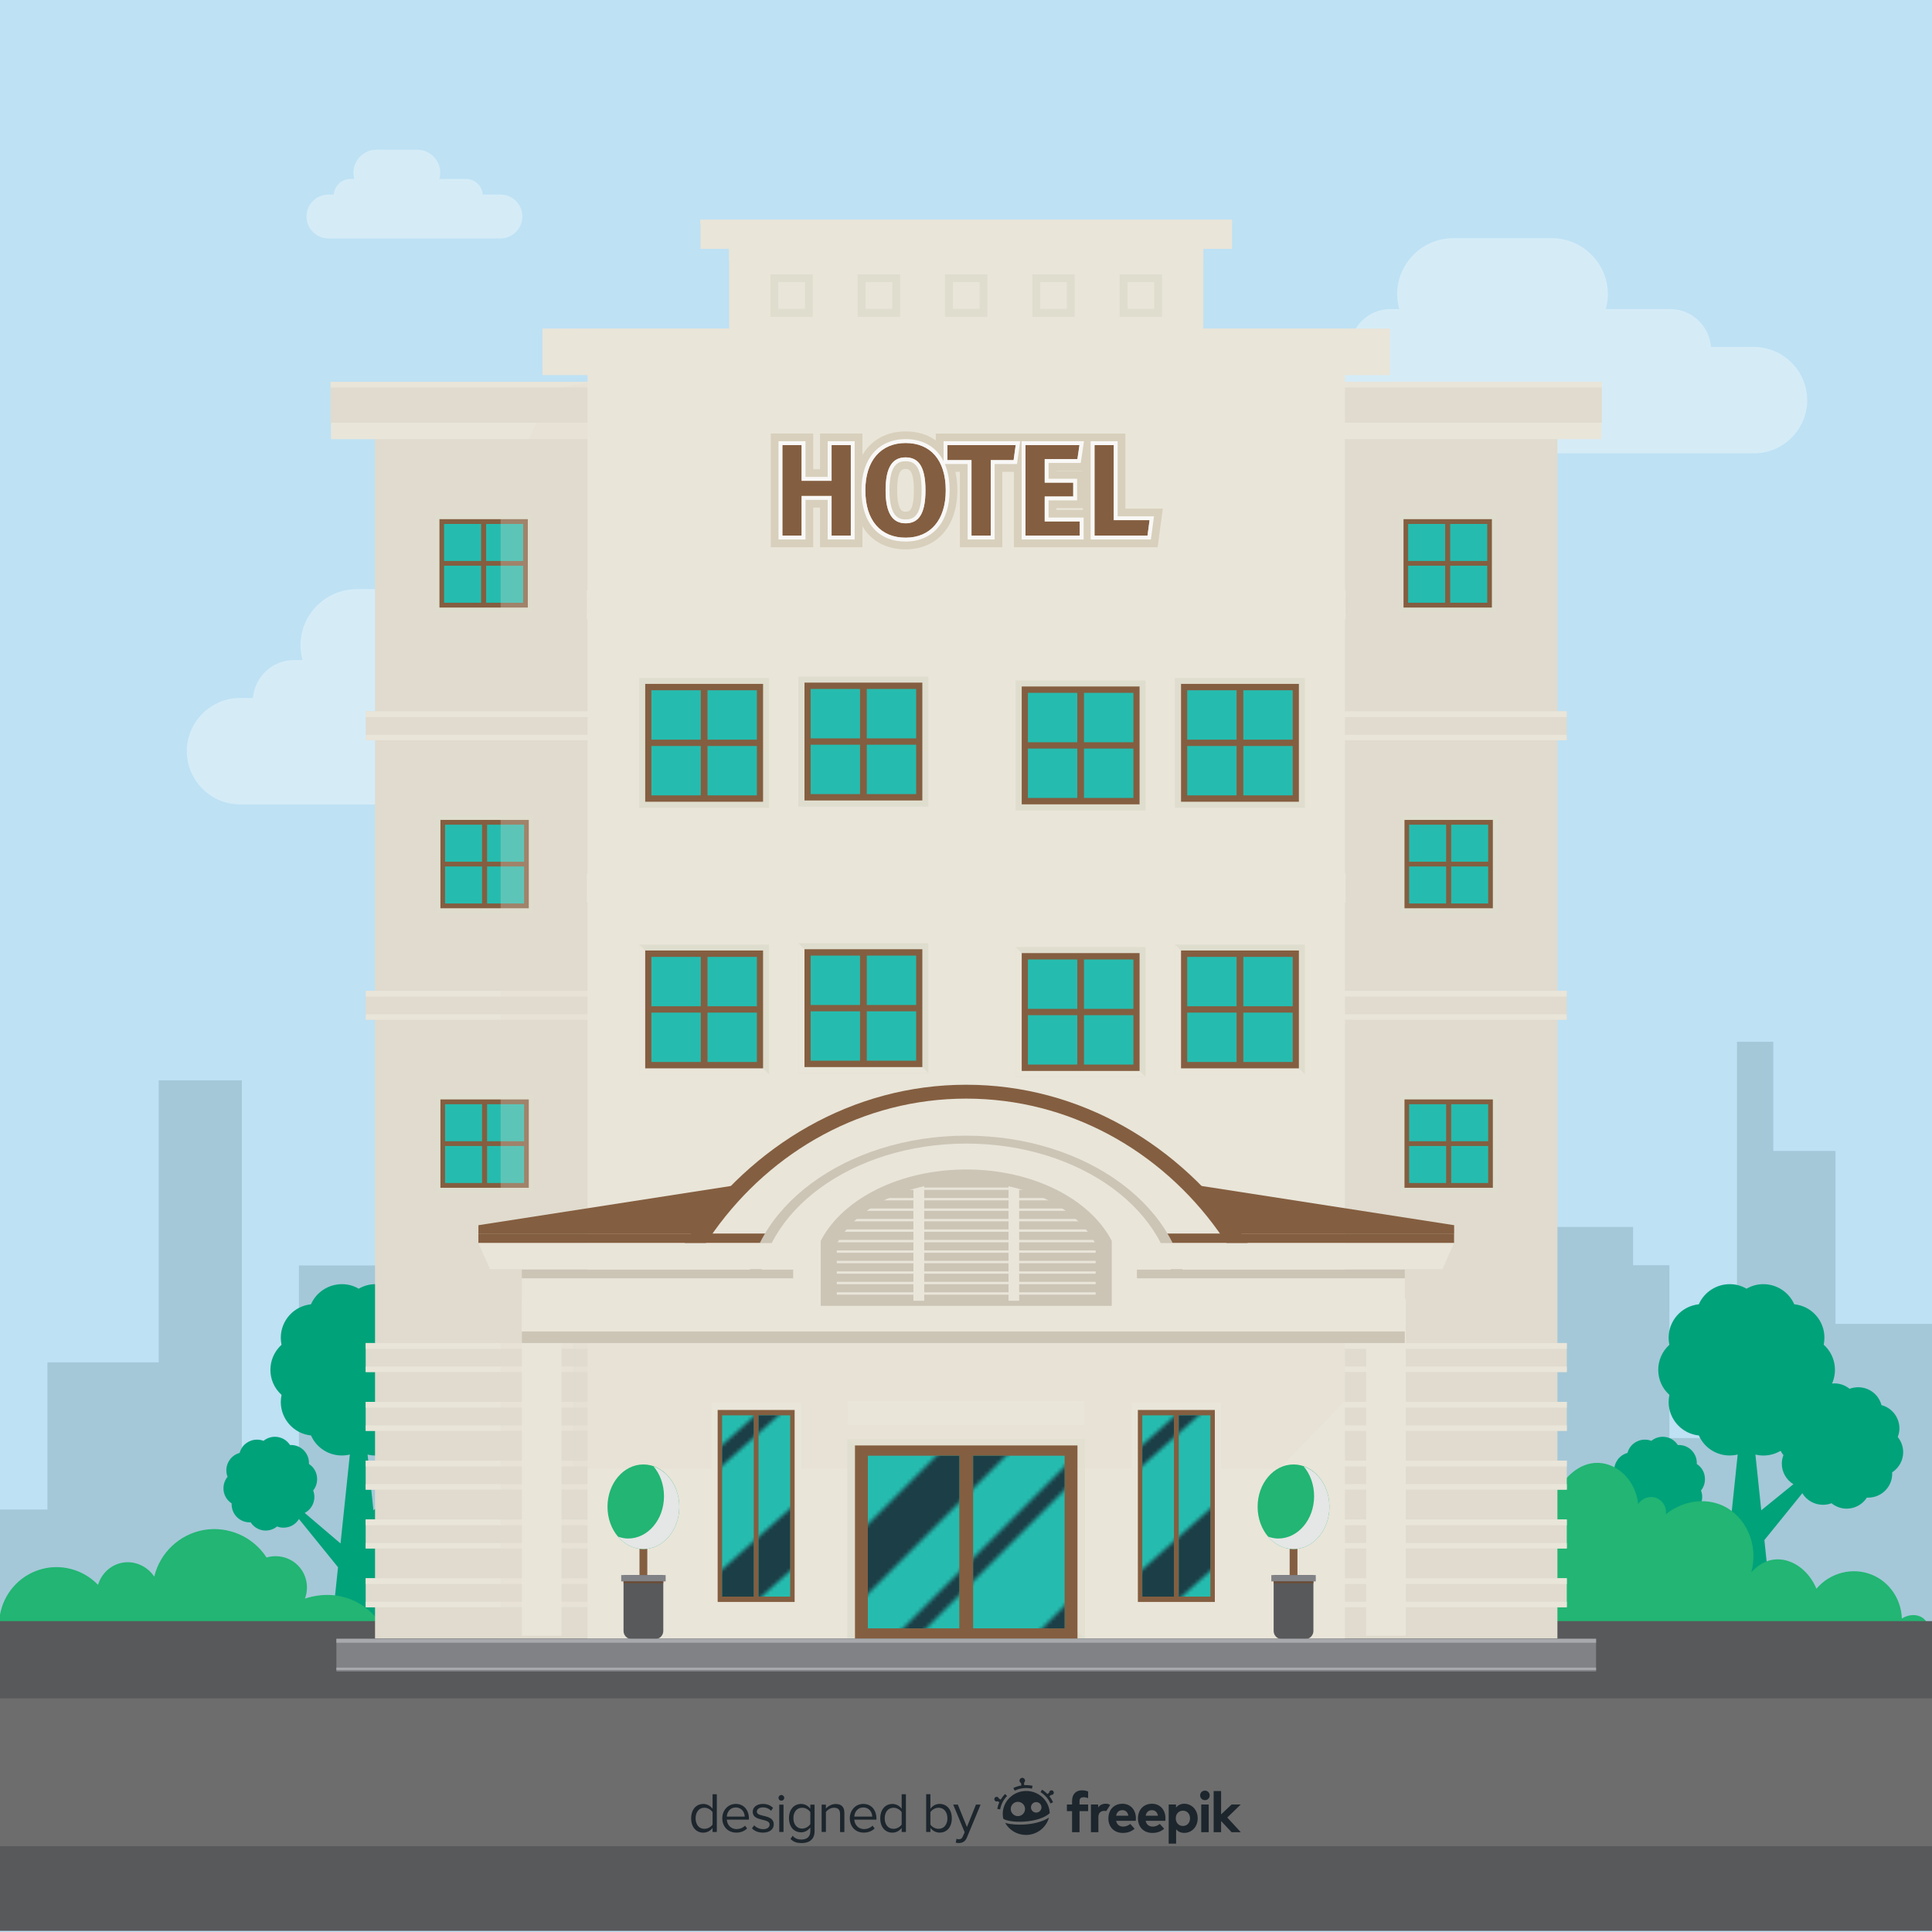 <?xml version="1.0" encoding="utf-8"?>
<!-- Generator: Adobe Illustrator 24.0.1, SVG Export Plug-In . SVG Version: 6.00 Build 0)  -->
<svg version="1.1" xmlns="http://www.w3.org/2000/svg" xmlns:xlink="http://www.w3.org/1999/xlink" x="0px" y="0px"
	 viewBox="0 0 500 500" style="enable-background:new 0 0 500 500;" xml:space="preserve">
<style type="text/css">
	.st0{fill:none;}
	.st1{fill:#1C3F47;}
	.st2{fill:#BEE1F4;}
	.st3{fill:#D5ECF7;}
	.st4{fill:#A4C8D8;}
	.st5{fill:#00A27A;}
	.st6{fill:#22B573;}
	.st7{fill:#58595B;}
	.st8{fill:#6D6D6D;}
	.st9{fill:#E9E5D9;}
	.st10{fill:#E0DBCE;}
	.st11{fill:#DFDDCE;}
	.st12{fill:#845E40;}
	.st13{fill:#25BCAF;}
	.st14{fill:url(#SVGID_1_);}
	.st15{fill:url(#SVGID_2_);}
	.st16{fill:url(#SVGID_3_);}
	.st17{fill:url(#SVGID_4_);}
	.st18{fill:url(#SVGID_5_);}
	.st19{fill:url(#SVGID_6_);}
	.st20{fill:url(#SVGID_7_);}
	.st21{fill:url(#SVGID_8_);}
	.st22{fill:url(#SVGID_9_);}
	.st23{fill:url(#SVGID_10_);}
	.st24{fill:url(#SVGID_11_);}
	.st25{fill:url(#SVGID_12_);}
	.st26{opacity:0.3;}
	.st27{opacity:0.5;}
	.st28{opacity:0.8;}
	.st29{fill:url(#SVGID_13_);}
	.st30{fill:url(#SVGID_14_);}
	.st31{fill:url(#SVGID_15_);}
	.st32{fill:url(#SVGID_16_);}
	.st33{fill:url(#SVGID_17_);}
	.st34{fill:url(#SVGID_18_);}
	.st35{opacity:0.2;}
	.st36{fill:#CCC5B6;}
	.st37{fill:url(#SVGID_19_);}
	.st38{fill:url(#SVGID_20_);}
	.st39{fill:url(#SVGID_21_);}
	.st40{fill:url(#SVGID_22_);}
	.st41{fill:url(#SVGID_23_);}
	.st42{fill:url(#SVGID_24_);}
	.st43{fill:url(#SVGID_25_);}
	.st44{fill:url(#SVGID_26_);}
	.st45{fill:url(#SVGID_27_);}
	.st46{fill:url(#SVGID_28_);}
	.st47{fill:url(#SVGID_29_);}
	.st48{fill:url(#SVGID_30_);}
	.st49{fill:url(#SVGID_31_);}
	.st50{fill:url(#SVGID_32_);}
	.st51{fill:url(#SVGID_33_);}
	.st52{fill:url(#SVGID_34_);}
	.st53{fill:url(#SVGID_35_);}
	.st54{fill:url(#SVGID_36_);}
	.st55{fill:url(#SVGID_37_);}
	.st56{fill:url(#SVGID_38_);}
	.st57{fill:url(#SVGID_39_);}
	.st58{fill:url(#SVGID_40_);}
	.st59{fill:url(#SVGID_41_);}
	.st60{fill:url(#SVGID_42_);}
	.st61{fill:url(#SVGID_43_);}
	.st62{fill:url(#SVGID_44_);}
	.st63{fill:url(#SVGID_45_);}
	.st64{fill:url(#SVGID_46_);}
	.st65{fill:url(#SVGID_47_);}
	.st66{fill:url(#SVGID_48_);}
	.st67{fill:url(#SVGID_49_);}
	.st68{fill:url(#SVGID_50_);}
	.st69{fill:url(#SVGID_51_);}
	.st70{fill:url(#SVGID_52_);}
	.st71{fill:url(#SVGID_53_);}
	.st72{fill:url(#SVGID_54_);}
	.st73{fill:url(#SVGID_55_);}
	.st74{fill:url(#SVGID_56_);}
	.st75{fill:url(#SVGID_57_);}
	.st76{fill:url(#SVGID_58_);}
	.st77{fill:url(#SVGID_59_);}
	.st78{fill:url(#SVGID_60_);}
	.st79{fill:url(#SVGID_61_);}
	.st80{fill:url(#SVGID_62_);}
	.st81{fill:#E5E6E6;}
	.st82{fill:#808285;}
	.st83{fill:#6D4B35;}
	.st84{fill:#D8D0BC;}
	.st85{fill:#F9F8F7;}
	.st86{fill:#A7A9AC;}
	.st87{fill:#1D262D;}
</style>
<pattern  x="-1" y="-150" width="72" height="72" patternUnits="userSpaceOnUse" id="Diagonal_Lines_2" viewBox="78 -150 72 72" style="overflow:visible;">
	<g>
		<rect x="78" y="-150" class="st0" width="72" height="72"/>
		<g>
			<line class="st0" x1="144" y1="-66" x2="162" y2="-84"/>
			<line class="st0" x1="144" y1="-60" x2="168" y2="-84"/>
			<line class="st0" x1="144" y1="-54" x2="174" y2="-84"/>
			<line class="st0" x1="144" y1="-48" x2="180" y2="-84"/>
			<line class="st0" x1="144" y1="-42" x2="186" y2="-84"/>
			<line class="st0" x1="144" y1="-36" x2="192" y2="-84"/>
			<line class="st0" x1="144" y1="-30" x2="198" y2="-84"/>
			<line class="st0" x1="144" y1="-24" x2="204" y2="-84"/>
			<line class="st0" x1="144" y1="-18" x2="210" y2="-84"/>
			<line class="st0" x1="144" y1="-12" x2="216" y2="-84"/>
			<line class="st0" x1="144" y1="-6" x2="222" y2="-84"/>
			<line class="st0" x1="144" y1="0" x2="228" y2="-84"/>
		</g>
		<g>
			<line class="st0" x1="72" y1="-66" x2="90" y2="-84"/>
			<line class="st0" x1="72" y1="-60" x2="96" y2="-84"/>
			<line class="st0" x1="72" y1="-54" x2="102" y2="-84"/>
			<line class="st0" x1="72" y1="-48" x2="108" y2="-84"/>
			<line class="st0" x1="72" y1="-42" x2="114" y2="-84"/>
			<line class="st0" x1="72" y1="-36" x2="120" y2="-84"/>
			<line class="st0" x1="72" y1="-30" x2="126" y2="-84"/>
			<line class="st0" x1="72" y1="-24" x2="132" y2="-84"/>
			<line class="st0" x1="72" y1="-18" x2="138" y2="-84"/>
			<line class="st0" x1="72" y1="-12" x2="144" y2="-84"/>
			<line class="st0" x1="72" y1="-6" x2="150" y2="-84"/>
			<line class="st0" x1="72" y1="0" x2="156" y2="-84"/>
		</g>
		<g>
			<line class="st0" x1="0" y1="0" x2="84" y2="-84"/>
		</g>
		<g>
			<line class="st0" x1="144" y1="-138" x2="162" y2="-156"/>
			<line class="st0" x1="144" y1="-132" x2="168" y2="-156"/>
			<line class="st0" x1="144" y1="-126" x2="174" y2="-156"/>
			<line class="st0" x1="144" y1="-120" x2="180" y2="-156"/>
			<line class="st0" x1="144" y1="-114" x2="186" y2="-156"/>
			<line class="st0" x1="144" y1="-108" x2="192" y2="-156"/>
			<line class="st0" x1="144" y1="-102" x2="198" y2="-156"/>
			<line class="st0" x1="144" y1="-96" x2="204" y2="-156"/>
			<line class="st0" x1="144" y1="-90" x2="210" y2="-156"/>
			<line class="st0" x1="144" y1="-84" x2="216" y2="-156"/>
			<line class="st0" x1="144" y1="-78" x2="222" y2="-156"/>
			<line class="st0" x1="144" y1="-72" x2="228" y2="-156"/>
		</g>
		<g>
			<line class="st0" x1="72" y1="-138" x2="90" y2="-156"/>
			<line class="st0" x1="72" y1="-132" x2="96" y2="-156"/>
			<line class="st0" x1="72" y1="-126" x2="102" y2="-156"/>
			<line class="st0" x1="72" y1="-120" x2="108" y2="-156"/>
			<line class="st0" x1="72" y1="-114" x2="114" y2="-156"/>
			<line class="st0" x1="72" y1="-108" x2="120" y2="-156"/>
			<line class="st0" x1="72" y1="-102" x2="126" y2="-156"/>
			<line class="st0" x1="72" y1="-96" x2="132" y2="-156"/>
			<line class="st0" x1="72" y1="-90" x2="138" y2="-156"/>
			<line class="st0" x1="72" y1="-84" x2="144" y2="-156"/>
			<line class="st0" x1="72" y1="-78" x2="150" y2="-156"/>
			<line class="st0" x1="72" y1="-72" x2="156" y2="-156"/>
			<line class="st0" x1="78" y1="-72" x2="156" y2="-150"/>
			<line class="st0" x1="84" y1="-72" x2="156" y2="-144"/>
			<line class="st0" x1="90" y1="-72" x2="156" y2="-138"/>
			<line class="st0" x1="96" y1="-72" x2="156" y2="-132"/>
			<line class="st0" x1="102" y1="-72" x2="156" y2="-126"/>
			<line class="st0" x1="108" y1="-72" x2="156" y2="-120"/>
			<line class="st0" x1="114" y1="-72" x2="156" y2="-114"/>
			<line class="st0" x1="120" y1="-72" x2="156" y2="-108"/>
			<line class="st0" x1="126" y1="-72" x2="156" y2="-102"/>
			<line class="st0" x1="132" y1="-72" x2="156" y2="-96"/>
			<line class="st0" x1="138" y1="-72" x2="156" y2="-90"/>
			<line class="st0" x1="144" y1="-72" x2="156" y2="-84"/>
			<polygon class="st1" points="96,-150 114,-150 78,-114 78,-132 			"/>
			<polygon class="st1" points="132,-150 78,-96 78,-90 138,-150 			"/>
			<polygon class="st1" points="150,-132 96,-78 114,-78 150,-114 			"/>
			<polygon class="st1" points="150,-96 132,-78 138,-78 150,-90 			"/>
		</g>
		<g>
			<line class="st0" x1="0" y1="-72" x2="84" y2="-156"/>
			<line class="st0" x1="6" y1="-72" x2="84" y2="-150"/>
			<line class="st0" x1="12" y1="-72" x2="84" y2="-144"/>
			<line class="st0" x1="18" y1="-72" x2="84" y2="-138"/>
			<line class="st0" x1="24" y1="-72" x2="84" y2="-132"/>
			<line class="st0" x1="30" y1="-72" x2="84" y2="-126"/>
			<line class="st0" x1="36" y1="-72" x2="84" y2="-120"/>
			<line class="st0" x1="42" y1="-72" x2="84" y2="-114"/>
			<line class="st0" x1="48" y1="-72" x2="84" y2="-108"/>
			<line class="st0" x1="54" y1="-72" x2="84" y2="-102"/>
			<line class="st0" x1="60" y1="-72" x2="84" y2="-96"/>
			<line class="st0" x1="66" y1="-72" x2="84" y2="-90"/>
			<line class="st0" x1="72" y1="-72" x2="84" y2="-84"/>
		</g>
		<g>
			<line class="st0" x1="144" y1="-144" x2="228" y2="-228"/>
		</g>
		<g>
			<line class="st0" x1="72" y1="-144" x2="156" y2="-228"/>
			<line class="st0" x1="78" y1="-144" x2="156" y2="-222"/>
			<line class="st0" x1="84" y1="-144" x2="156" y2="-216"/>
			<line class="st0" x1="90" y1="-144" x2="156" y2="-210"/>
			<line class="st0" x1="96" y1="-144" x2="156" y2="-204"/>
			<line class="st0" x1="102" y1="-144" x2="156" y2="-198"/>
			<line class="st0" x1="108" y1="-144" x2="156" y2="-192"/>
			<line class="st0" x1="114" y1="-144" x2="156" y2="-186"/>
			<line class="st0" x1="120" y1="-144" x2="156" y2="-180"/>
			<line class="st0" x1="126" y1="-144" x2="156" y2="-174"/>
			<line class="st0" x1="132" y1="-144" x2="156" y2="-168"/>
			<line class="st0" x1="138" y1="-144" x2="156" y2="-162"/>
			<line class="st0" x1="144" y1="-144" x2="156" y2="-156"/>
		</g>
		<g>
			<line class="st0" x1="0" y1="-144" x2="84" y2="-228"/>
			<line class="st0" x1="6" y1="-144" x2="84" y2="-222"/>
			<line class="st0" x1="12" y1="-144" x2="84" y2="-216"/>
			<line class="st0" x1="18" y1="-144" x2="84" y2="-210"/>
			<line class="st0" x1="24" y1="-144" x2="84" y2="-204"/>
			<line class="st0" x1="30" y1="-144" x2="84" y2="-198"/>
			<line class="st0" x1="36" y1="-144" x2="84" y2="-192"/>
			<line class="st0" x1="42" y1="-144" x2="84" y2="-186"/>
			<line class="st0" x1="48" y1="-144" x2="84" y2="-180"/>
			<line class="st0" x1="54" y1="-144" x2="84" y2="-174"/>
			<line class="st0" x1="60" y1="-144" x2="84" y2="-168"/>
			<line class="st0" x1="66" y1="-144" x2="84" y2="-162"/>
			<line class="st0" x1="72" y1="-144" x2="84" y2="-156"/>
		</g>
	</g>
</pattern>
<g id="BACKGROUND">
	<g>
		<rect class="st2" width="500" height="500"/>
		<path class="st3" d="M453.92,89.79h-11.11c-0.44-5.47-5-9.81-10.58-9.81h-16.65c0.34-1.23,0.54-2.51,0.54-3.84
			c0-7.98-6.53-14.5-14.5-14.5h-25.54c-7.98,0-14.5,6.53-14.5,14.5c0,1.33,0.2,2.62,0.54,3.84h-2.27c-5.57,0-10.13,4.35-10.58,9.81
			h-3.34c-7.57,0-13.77,6.2-13.77,13.77c0,7.57,6.2,13.77,13.77,13.77h108c7.57,0,13.77-6.2,13.77-13.77
			C467.69,95.99,461.5,89.79,453.92,89.79z"/>
		<path class="st3" d="M129.52,50.35h-4.58c-0.18-2.25-2.06-4.05-4.36-4.05h-6.86c0.14-0.51,0.22-1.04,0.22-1.58
			c0-3.29-2.69-5.98-5.98-5.98H97.44c-3.29,0-5.98,2.69-5.98,5.98c0,0.55,0.08,1.08,0.22,1.58h-0.94c-2.3,0-4.18,1.79-4.36,4.05
			h-1.38c-3.12,0-5.68,2.55-5.68,5.68c0,3.12,2.55,5.68,5.68,5.68h44.51c3.12,0,5.68-2.55,5.68-5.68
			C135.2,52.9,132.64,50.35,129.52,50.35z"/>
		<path class="st3" d="M170.11,180.64H159c-0.44-5.47-5-9.82-10.58-9.82h-16.65c0.34-1.23,0.54-2.51,0.54-3.84
			c0-7.98-6.53-14.5-14.5-14.5H92.27c-7.98,0-14.5,6.53-14.5,14.5c0,1.33,0.2,2.62,0.54,3.84h-2.27c-5.57,0-10.13,4.35-10.58,9.82
			h-3.34c-7.57,0-13.77,6.2-13.77,13.77c0,7.57,6.2,13.77,13.77,13.77h108c7.57,0,13.77-6.2,13.77-13.77
			C183.88,186.84,177.69,180.64,170.11,180.64z"/>
		<polygon class="st4" points="0,396.79 0,390.66 12.28,390.66 12.28,352.58 41.08,352.58 41.08,279.59 62.59,279.59 62.59,382.15 
			77.36,382.15 77.36,327.5 111.14,327.5 111.14,394.87 124.3,394.87 124.3,275.48 132.07,275.48 132.07,286.64 145.22,286.64 
			145.22,318.08 149.19,318.08 149.19,374.29 180.49,374.29 180.49,327.65 193.77,327.65 193.77,317.4 223.52,317.4 223.52,361.64 
			243.63,361.64 243.63,351.67 277.59,351.67 277.59,282.71 309.84,282.71 309.84,364.32 346.93,364.32 346.93,319.58 
			350.81,319.58 350.81,265.51 375.7,265.51 375.7,340.16 376.42,340.16 376.42,384.91 392,384.91 392,317.53 422.64,317.53 
			422.64,327.44 432.04,327.44 432.04,372.18 449.53,372.18 449.53,269.62 458.92,269.62 458.92,297.86 475.02,297.86 
			475.02,342.61 500,342.61 500,422.6 0,422.6 		"/>
		<path class="st5" d="M59.95,389.07v0.03c-0.12,2.76,2.14,5.03,4.9,4.87h0.03V394c1.49,2.3,4.68,2.82,6.82,1.05
			c0.56,0.22,1.12,0.31,1.68,0.31c1.65,0,3.16-0.85,3.99-2.24l10.11,12.48l-2.5,23.83h7.85h7.85l-3.23-30.88l0.01,0.01l9.81-12.11
			c1.13,1.87,3.17,2.99,5.32,2.99c0.74,0,1.49-0.12,2.23-0.4c1.15,0.93,2.54,1.4,3.91,1.4c2.05,0,4.03-0.99,5.24-2.85
			c0.09,0,0.22,0,0.31,0c3.57,0,6.45-2.95,6.24-6.55c1.86-1.21,2.85-3.2,2.85-5.21c0-1.4-0.47-2.76-1.4-3.94
			c0.28-0.74,0.43-1.49,0.43-2.23c0-2.73-1.83-5.27-4.65-6.02c-0.74-2.82-3.26-4.62-6.02-4.62c-0.74,0-1.49,0.12-2.23,0.4
			c-1.15-0.93-2.54-1.4-3.91-1.4c-0.21,0-0.42,0.02-0.62,0.04c1.47-3.33,0.76-7.41-2.14-10.03h-0.03c0.12-0.62,0.19-1.24,0.19-1.86
			c0-4.34-3.26-8.16-7.79-8.62l-0.03-0.03c-1.46-3.26-4.65-5.18-8-5.18c-1.46,0-2.95,0.37-4.34,1.18c-1.36-0.81-2.85-1.18-4.34-1.18
			c-3.32,0-6.55,1.92-8,5.18v0.03c-4.53,0.47-7.82,4.28-7.82,8.65c0,0.59,0.06,1.21,0.19,1.83c-1.92,1.74-2.88,4.13-2.88,6.48
			c0,2.39,0.96,4.75,2.88,6.48v0.03c-0.12,0.62-0.19,1.24-0.19,1.83c0,4.34,3.29,8.19,7.82,8.65c1.46,3.29,4.65,5.18,7.97,5.18
			c0.69,0,1.39-0.08,2.08-0.25l-2.41,23.02l-9.27-7.9c2.05-1.07,3.06-3.56,2.19-5.81c0.71-0.87,1.02-1.92,1.02-2.95
			c0-1.52-0.71-3.01-2.11-3.91c0-0.09,0-0.19,0-0.28c0-2.64-2.23-4.78-4.9-4.62c-0.9-1.4-2.39-2.14-3.91-2.14
			c-1.02,0-2.08,0.34-2.95,1.05c-0.56-0.22-1.12-0.31-1.68-0.31c-2.05,0-3.94,1.33-4.5,3.44c-2.08,0.56-3.44,2.45-3.44,4.5
			c0,0.56,0.09,1.12,0.31,1.68l-0.03,0.03C57.13,384.39,57.63,387.58,59.95,389.07z M96.64,390.86l-1.51-14.42
			c0.69,0.17,1.38,0.25,2.08,0.25c1.57,0,3.1-0.43,4.44-1.22c0.19,0.38,0.43,0.75,0.71,1.09h0.03c-0.28,0.74-0.43,1.49-0.43,2.23
			c0,2.16,1.14,4.19,3,5.32L96.64,390.86z"/>
		<path class="st5" d="M419.12,389.07v0.03c-0.12,2.76,2.14,5.03,4.9,4.87h0.03V394c1.49,2.3,4.68,2.82,6.82,1.05
			c0.56,0.22,1.12,0.31,1.68,0.31c1.65,0,3.16-0.85,3.99-2.24l10.11,12.48l-2.5,23.83H452h7.85l-3.23-30.88l0.01,0.01l9.81-12.11
			c1.13,1.87,3.17,2.99,5.32,2.99c0.74,0,1.49-0.12,2.23-0.4c1.15,0.93,2.54,1.4,3.91,1.4c2.05,0,4.03-0.99,5.24-2.85
			c0.09,0,0.22,0,0.31,0c3.57,0,6.45-2.95,6.24-6.55c1.86-1.21,2.85-3.2,2.85-5.21c0-1.4-0.47-2.76-1.4-3.94
			c0.28-0.74,0.43-1.49,0.43-2.23c0-2.73-1.83-5.27-4.65-6.02c-0.74-2.82-3.26-4.62-6.02-4.62c-0.74,0-1.49,0.12-2.23,0.4
			c-1.15-0.93-2.54-1.4-3.91-1.4c-0.21,0-0.42,0.02-0.62,0.04c1.47-3.33,0.76-7.41-2.14-10.03h-0.03c0.12-0.62,0.19-1.24,0.19-1.86
			c0-4.34-3.26-8.16-7.79-8.62l-0.03-0.03c-1.46-3.26-4.65-5.18-8-5.18c-1.46,0-2.95,0.37-4.34,1.18c-1.36-0.81-2.85-1.18-4.34-1.18
			c-3.32,0-6.55,1.92-8,5.18v0.03c-4.53,0.47-7.82,4.28-7.82,8.65c0,0.59,0.06,1.21,0.19,1.83c-1.92,1.74-2.88,4.13-2.88,6.48
			c0,2.39,0.96,4.75,2.88,6.48v0.03c-0.12,0.62-0.19,1.24-0.19,1.83c0,4.34,3.29,8.19,7.82,8.65c1.46,3.29,4.65,5.18,7.97,5.18
			c0.69,0,1.39-0.08,2.08-0.25l-2.41,23.02l-9.27-7.9c2.05-1.07,3.06-3.56,2.19-5.81c0.71-0.87,1.02-1.92,1.02-2.95
			c0-1.52-0.71-3.01-2.11-3.91c0-0.09,0-0.19,0-0.28c0-2.64-2.23-4.78-4.9-4.62c-0.9-1.4-2.39-2.14-3.91-2.14
			c-1.02,0-2.08,0.34-2.95,1.05c-0.56-0.22-1.12-0.31-1.68-0.31c-2.05,0-3.94,1.33-4.5,3.44c-2.08,0.56-3.44,2.45-3.44,4.5
			c0,0.56,0.09,1.12,0.31,1.68l-0.03,0.03C416.29,384.39,416.79,387.58,419.12,389.07z M455.81,390.86l-1.51-14.42
			c0.69,0.17,1.38,0.25,2.08,0.25c1.57,0,3.1-0.43,4.44-1.22c0.19,0.38,0.43,0.75,0.71,1.09h0.03c-0.28,0.74-0.43,1.49-0.43,2.23
			c0,2.16,1.14,4.19,3,5.32L455.81,390.86z"/>
		<path class="st6" d="M0,417.91v13.53h120.41c-0.87-4.7-4.45-8.38-8.87-9.21c-5.81-1.11-10,3.26-10.28,3.53
			c-0.26-0.89-2.79-9.13-11-12.04c-5.19-1.85-9.76-0.53-11.34,0c1.04-2.81,0.49-5.94-1.43-8.17c-2.06-2.4-5.4-3.38-8.51-2.47
			c-3.51-5.42-9.96-8.23-16.3-7.11c-6.25,1.13-11.28,5.87-12.76,12.06c-1.89-2.83-5.3-4.25-8.51-3.55
			c-2.87,0.62-5.17,2.81-6.04,5.68c-3.91-4.08-9.85-5.62-15.23-3.89C4.87,407.94,0.96,412.45,0,417.91z"/>
		<path class="st6" d="M498.11,426.04c2.01-2.54,1.46-5.95-0.54-7.35c-1.45-1.01-3.61-0.94-5.38,0.19
			c-0.15-5.03-3.21-9.5-7.77-11.35c-4.96-2.01-10.77-0.56-14.33,3.63c-2.13-5.1-6.74-8.09-11.04-7.54
			c-3.05,0.39-5.07,2.45-5.83,3.33c1.99-7.24-1.4-14.58-7.42-17.31c-4.66-2.11-10.36-1.21-14.66,2.22c0.23-1.79-0.78-3.51-2.42-4.17
			c-1.73-0.69-3.75-0.03-4.76,1.59c-0.6-6.06-5.25-10.52-10.3-10.69c-5.54-0.19-8.98,4.85-9.17,5.15c-0.94-1.98-3.26-2.86-5.18-2.08
			c-1.76,0.71-2.79,2.67-2.39,4.62c-2.2-2.06-5.38-2.61-7.99-1.42c-3.03,1.39-4.74,4.89-3.96,8.36c-0.86-3.38-3.62-5.79-6.73-6
			c-3.3-0.22-5.55,2.13-5.87,2.48c-0.27-0.38-4.27-5.87-10.97-5.56c-5.23,0.24-9.9,3.91-11.58,9.2c-1.18-1.11-4.16-3.6-8.65-4.23
			c-7.79-1.09-13.33,4.36-14,5.03c-1.04-0.92-2.59-1.95-4.62-2.39c-4.33-0.93-9.1,1.23-12.42,5.4c-0.15-0.19-3.01-3.6-7.48-2.99
			c-4.19,0.57-6.06,4.16-6.22,4.47c-0.14-0.37-1.99-5.18-7.17-6.41c-5.52-1.31-9.5,2.71-9.68,2.9c-0.15-1.6-1.29-2.94-2.81-3.3
			c-1.65-0.39-3.4,0.43-4.18,1.99c-0.4-0.38-3.19-2.95-7.03-2.44c-3.58,0.47-6.6,3.42-7.39,7.35c-0.15-0.05-2.26-0.8-4.09,0.57
			c-1.69,1.26-1.72,3.25-1.72,3.46c-2.55,0.36-5.95,1.11-9.68,2.75c-3.01,1.33-5.42,2.87-7.22,4.23c-2.06-1.73-4.93-1.85-6.82-0.47
			c-2.33,1.71-2.86,5.46-0.7,8.1c-1.15-0.51-2.49-0.29-3.38,0.55c-0.99,0.93-1.23,2.46-0.58,3.71c-0.02,0.5-0.04,2.49,1.43,4.2
			c2,2.35,5.02,2.11,5.32,2.08L498.11,426.04z"/>
		<rect y="419.54" class="st7" width="500" height="21.4"/>
		<rect y="439.53" class="st8" width="500" height="60.14"/>
		<rect y="477.8" class="st7" width="500" height="21.87"/>
	</g>
</g>
<g id="OBJECTS">
	<g>
		<g>
			<rect x="188.7" y="64.4" class="st9" width="122.72" height="24.05"/>
			<rect x="97.06" y="109.08" class="st10" width="306" height="315"/>
			<g>
				<rect x="85.56" y="98.83" class="st10" width="329" height="10.57"/>
				<g>
					<rect x="85.65" y="109.4" class="st9" width="328.82" height="4.26"/>
				</g>
				<g>
					<rect x="85.56" y="98.83" class="st9" width="329" height="1.47"/>
				</g>
			</g>
			<g>
				<rect x="94.64" y="256.41" class="st10" width="310.84" height="7.5"/>
				<g>
					<rect x="94.64" y="262.49" class="st9" width="310.84" height="1.42"/>
				</g>
				<g>
					<rect x="94.64" y="256.41" class="st9" width="310.84" height="1.5"/>
				</g>
			</g>
			<g>
				<rect x="94.64" y="347.58" class="st10" width="310.84" height="7.5"/>
				<g>
					<rect x="94.64" y="353.66" class="st9" width="310.84" height="1.42"/>
				</g>
				<g>
					<rect x="94.64" y="347.58" class="st9" width="310.84" height="1.5"/>
				</g>
			</g>
			<g>
				<rect x="94.64" y="362.8" class="st10" width="310.84" height="7.5"/>
				<g>
					<rect x="94.64" y="368.88" class="st9" width="310.84" height="1.42"/>
				</g>
				<g>
					<rect x="94.64" y="362.8" class="st9" width="310.84" height="1.5"/>
				</g>
			</g>
			<g>
				<rect x="94.64" y="378.01" class="st10" width="310.84" height="7.5"/>
				<g>
					<rect x="94.64" y="384.1" class="st9" width="310.84" height="1.42"/>
				</g>
				<g>
					<rect x="94.64" y="378.01" class="st9" width="310.84" height="1.5"/>
				</g>
			</g>
			<g>
				<rect x="94.64" y="393.23" class="st10" width="310.84" height="7.5"/>
				<g>
					<rect x="94.64" y="399.32" class="st9" width="310.84" height="1.42"/>
				</g>
				<g>
					<rect x="94.64" y="393.23" class="st9" width="310.84" height="1.5"/>
				</g>
			</g>
			<g>
				<rect x="94.64" y="408.45" class="st10" width="310.84" height="7.5"/>
				<g>
					<rect x="94.64" y="414.53" class="st9" width="310.84" height="1.42"/>
				</g>
				<g>
					<rect x="94.64" y="408.45" class="st9" width="310.84" height="1.5"/>
				</g>
			</g>
			<g>
				<g>
					<g>
						<g>
							<rect x="112.82" y="211.04" class="st11" width="25.18" height="25.18"/>
						</g>
						<g>
							<polygon class="st11" points="138,236.22 112.82,236.22 112.82,211.04 							"/>
						</g>
						<rect x="113.98" y="212.19" class="st12" width="22.87" height="22.87"/>
						<g>
							<g>
								<g>
									<g>
										<rect x="115.18" y="213.43" class="st13" width="9.58" height="9.58"/>
										
											<pattern  id="SVGID_1_" xlink:href="#Diagonal_Lines_2" patternTransform="matrix(0.144 0 0 0.085 -6181.315 -6689.327)">
										</pattern>
										<rect x="115.18" y="213.43" class="st14" width="9.58" height="9.58"/>
									</g>
									<g>
										<rect x="126.06" y="213.43" class="st13" width="9.58" height="9.58"/>
										
											<pattern  id="SVGID_2_" xlink:href="#Diagonal_Lines_2" patternTransform="matrix(0.144 0 0 0.085 -6180.795 -6689.327)">
										</pattern>
										<rect x="126.06" y="213.43" class="st15" width="9.58" height="9.58"/>
									</g>
								</g>
							</g>
							<g>
								<g>
									<g>
										<rect x="115.18" y="224.24" class="st13" width="9.58" height="9.58"/>
										
											<pattern  id="SVGID_3_" xlink:href="#Diagonal_Lines_2" patternTransform="matrix(0.144 0 0 0.085 -6181.315 -6678.517)">
										</pattern>
										<rect x="115.18" y="224.24" class="st16" width="9.58" height="9.58"/>
									</g>
									<g>
										<rect x="126.06" y="224.24" class="st13" width="9.58" height="9.58"/>
										
											<pattern  id="SVGID_4_" xlink:href="#Diagonal_Lines_2" patternTransform="matrix(0.144 0 0 0.085 -6180.795 -6678.517)">
										</pattern>
										<rect x="126.06" y="224.24" class="st17" width="9.58" height="9.58"/>
									</g>
								</g>
							</g>
						</g>
					</g>
				</g>
				<g>
					<g>
						<g>
							<rect x="112.57" y="133.2" class="st11" width="25.18" height="25.18"/>
						</g>
						<g>
							<polygon class="st11" points="137.75,158.39 112.57,158.39 112.57,133.2 							"/>
						</g>
						<rect x="113.73" y="134.36" class="st12" width="22.87" height="22.87"/>
						<g>
							<g>
								<g>
									<g>
										<rect x="114.93" y="135.6" class="st13" width="9.58" height="9.58"/>
										
											<pattern  id="SVGID_5_" xlink:href="#Diagonal_Lines_2" patternTransform="matrix(0.144 0 0 0.085 -6181.565 -6693.56)">
										</pattern>
										<rect x="114.93" y="135.6" class="st18" width="9.58" height="9.58"/>
									</g>
									<g>
										<rect x="125.81" y="135.6" class="st13" width="9.58" height="9.58"/>
										
											<pattern  id="SVGID_6_" xlink:href="#Diagonal_Lines_2" patternTransform="matrix(0.144 0 0 0.085 -6181.045 -6693.56)">
										</pattern>
										<rect x="125.81" y="135.6" class="st19" width="9.58" height="9.58"/>
									</g>
								</g>
							</g>
							<g>
								<g>
									<g>
										<rect x="114.93" y="146.41" class="st13" width="9.58" height="9.58"/>
										
											<pattern  id="SVGID_7_" xlink:href="#Diagonal_Lines_2" patternTransform="matrix(0.144 0 0 0.085 -6181.565 -6682.749)">
										</pattern>
										<rect x="114.93" y="146.41" class="st20" width="9.58" height="9.58"/>
									</g>
									<g>
										<rect x="125.81" y="146.41" class="st13" width="9.58" height="9.58"/>
										
											<pattern  id="SVGID_8_" xlink:href="#Diagonal_Lines_2" patternTransform="matrix(0.144 0 0 0.085 -6181.045 -6682.749)">
										</pattern>
										<rect x="125.81" y="146.41" class="st21" width="9.58" height="9.58"/>
									</g>
								</g>
							</g>
						</g>
					</g>
				</g>
				<g>
					<g>
						<g>
							<rect x="112.82" y="283.37" class="st11" width="25.18" height="25.18"/>
						</g>
						<g>
							<polygon class="st11" points="138,308.55 112.82,308.55 112.82,283.37 							"/>
						</g>
						<rect x="113.98" y="284.53" class="st12" width="22.87" height="22.87"/>
						<g>
							<g>
								<g>
									<g>
										<rect x="115.18" y="285.77" class="st13" width="9.58" height="9.58"/>
										
											<pattern  id="SVGID_9_" xlink:href="#Diagonal_Lines_2" patternTransform="matrix(0.144 0 0 0.085 -6181.315 -6616.994)">
										</pattern>
										<rect x="115.18" y="285.77" class="st22" width="9.58" height="9.58"/>
									</g>
									<g>
										<rect x="126.06" y="285.77" class="st13" width="9.58" height="9.58"/>
										
											<pattern  id="SVGID_10_" xlink:href="#Diagonal_Lines_2" patternTransform="matrix(0.144 0 0 0.085 -6180.795 -6616.994)">
										</pattern>
										<rect x="126.06" y="285.77" class="st23" width="9.58" height="9.58"/>
									</g>
								</g>
							</g>
							<g>
								<g>
									<g>
										<rect x="115.18" y="296.58" class="st13" width="9.58" height="9.58"/>
										
											<pattern  id="SVGID_11_" xlink:href="#Diagonal_Lines_2" patternTransform="matrix(0.144 0 0 0.085 -6181.315 -6606.183)">
										</pattern>
										<rect x="115.18" y="296.58" class="st24" width="9.58" height="9.58"/>
									</g>
									<g>
										<rect x="126.06" y="296.58" class="st13" width="9.58" height="9.58"/>
										
											<pattern  id="SVGID_12_" xlink:href="#Diagonal_Lines_2" patternTransform="matrix(0.144 0 0 0.085 -6180.795 -6606.183)">
										</pattern>
										<rect x="126.06" y="296.58" class="st25" width="9.58" height="9.58"/>
									</g>
								</g>
							</g>
						</g>
					</g>
				</g>
			</g>
			<g class="st26">
				<polygon class="st10" points="166.56,424.08 129.56,424.08 129.56,129.08 143.06,100.58 166.56,96.58 				"/>
			</g>
			<g>
				<rect x="94.64" y="184.08" class="st10" width="310.84" height="7.5"/>
				<g>
					<rect x="94.64" y="190.16" class="st9" width="310.84" height="1.42"/>
				</g>
				<g>
					<rect x="94.64" y="184.08" class="st9" width="310.84" height="1.5"/>
				</g>
			</g>
			<rect x="152.06" y="85.08" class="st9" width="196" height="339"/>
			<polygon class="st12" points="180.63,319.24 189.5,306.88 123.82,317.08 123.81,319.24 			"/>
			<polygon class="st12" points="319.52,319.24 310.65,306.88 376.33,317.08 376.33,319.24 			"/>
			<g class="st26">
				<polygon class="st10" points="348.06,339.41 348.06,362.59 331.06,380.08 148.39,380.08 148.39,339.41 				"/>
			</g>
			<g>
				<rect x="140.4" y="85.08" class="st9" width="219.33" height="12"/>
				<g>
					<rect x="152.23" y="97.08" class="st9" width="195.67" height="4.83"/>
				</g>
				<g>
					<rect x="140.4" y="85.08" class="st9" width="219.33" height="1.67"/>
				</g>
			</g>
			<rect x="181.28" y="56.88" class="st9" width="137.56" height="7.53"/>
			<g>
				<rect x="188.7" y="64.4" class="st9" width="122.72" height="3.03"/>
			</g>
			<g>
				<rect x="181.28" y="56.88" class="st9" width="137.56" height="1.05"/>
			</g>
			<g>
				<g class="st27">
					<rect x="219.31" y="372.38" class="st11" width="61.5" height="51.58"/>
				</g>
				<g class="st28">
					<polygon class="st11" points="280.81,423.95 219.31,423.95 219.31,372.38 					"/>
				</g>
				<rect x="221.27" y="374.08" class="st12" width="57.58" height="50"/>
				<g>
					<g>
						<rect x="224.6" y="376.74" class="st13" width="23.67" height="44.67"/>
						<pattern  id="SVGID_13_" xlink:href="#Diagonal_Lines_2" patternTransform="matrix(1 0 0 1 8.021 24.076)">
						</pattern>
						<rect x="224.6" y="376.74" class="st29" width="23.67" height="44.67"/>
					</g>
					<g>
						<rect x="251.85" y="376.74" class="st13" width="23.67" height="44.67"/>
						<pattern  id="SVGID_14_" xlink:href="#Diagonal_Lines_2" patternTransform="matrix(1 0 0 1 8.021 24.076)">
						</pattern>
						<rect x="251.85" y="376.74" class="st30" width="23.67" height="44.67"/>
					</g>
				</g>
			</g>
			<g>
				<g>
					<g>
						<rect x="292.86" y="363.08" class="st9" width="23.16" height="53.33"/>
					</g>
					<g>
						<polygon class="st9" points="316.02,363.08 316.02,416.3 312.19,412.29 306.44,379 292.88,363.08 						"/>
					</g>
					<rect x="294.48" y="364.9" class="st12" width="19.92" height="49.68"/>
					<g>
						<g>
							<rect x="295.63" y="366.29" class="st13" width="8.19" height="46.91"/>
							<pattern  id="SVGID_15_" xlink:href="#Diagonal_Lines_2" patternTransform="matrix(1 0 0 0.895 6.562 -698.169)">
							</pattern>
							<rect x="295.63" y="366.29" class="st31" width="8.19" height="46.91"/>
						</g>
						<g>
							<rect x="305.06" y="366.29" class="st13" width="8.19" height="46.91"/>
							<pattern  id="SVGID_16_" xlink:href="#Diagonal_Lines_2" patternTransform="matrix(1 0 0 0.895 6.562 -698.169)">
							</pattern>
							<rect x="305.06" y="366.29" class="st32" width="8.19" height="46.91"/>
						</g>
					</g>
				</g>
				<g>
					<g>
						<rect x="184.11" y="363.08" class="st9" width="23.16" height="53.33"/>
					</g>
					<g>
						<polygon class="st9" points="207.27,363.08 207.27,416.3 203.44,412.29 197.69,379 184.13,363.08 						"/>
					</g>
					<rect x="185.73" y="364.9" class="st12" width="19.92" height="49.68"/>
					<g>
						<g>
							<rect x="186.88" y="366.29" class="st13" width="8.19" height="46.91"/>
							<pattern  id="SVGID_17_" xlink:href="#Diagonal_Lines_2" patternTransform="matrix(1 0 0 0.895 -30.188 -698.169)">
							</pattern>
							<rect x="186.88" y="366.29" class="st33" width="8.19" height="46.91"/>
						</g>
						<g>
							<rect x="196.31" y="366.29" class="st13" width="8.19" height="46.91"/>
							<pattern  id="SVGID_18_" xlink:href="#Diagonal_Lines_2" patternTransform="matrix(1 0 0 0.895 -30.188 -698.169)">
							</pattern>
							<rect x="196.31" y="366.29" class="st34" width="8.19" height="46.91"/>
						</g>
					</g>
				</g>
			</g>
			<g>
				<rect x="219.5" y="362.58" class="st9" width="61.13" height="6.25"/>
				<g>
					<rect x="219.5" y="362.58" class="st9" width="61.13" height="1.08"/>
				</g>
				<g>
					<rect x="219.5" y="367.76" class="st9" width="61.13" height="1.02"/>
				</g>
			</g>
			<g>
				<g>
					<path class="st12" d="M326.56,327.68h-153c1.43-2.55,2.97-5.02,4.6-7.41c16.46-24.02,42.54-39.54,71.89-39.54
						c29.37,0,55.45,15.52,71.91,39.54C323.59,322.66,325.13,325.13,326.56,327.68z"/>
				</g>
				<g>
					<path class="st12" d="M323.06,326.09h-146c1.37-2.38,2.83-4.68,4.39-6.91c15.7-22.39,40.59-36.85,68.6-36.85
						c28.03,0,52.92,14.46,68.62,36.85C320.23,321.41,321.7,323.71,323.06,326.09z"/>
				</g>
				<g>
					<path class="st9" d="M319.44,325.03H180.68c1.3-2.21,2.69-4.35,4.17-6.43c14.93-20.82,38.58-34.28,65.2-34.28
						c26.64,0,50.29,13.45,65.22,34.28C316.75,320.68,318.15,322.82,319.44,325.03z"/>
				</g>
				<g>
					<rect x="123.81" y="319.24" class="st12" width="252.5" height="2.46"/>
				</g>
			</g>
			<rect x="353.56" y="336.08" class="st9" width="10.25" height="87.25"/>
			<g class="st35">
				<polygon class="st9" points="363.81,343.19 363.81,346.38 353.56,356.93 353.56,339.41 359.06,339.41 				"/>
			</g>
			<rect x="135.06" y="336.08" class="st9" width="10.25" height="87.25"/>
			<path class="st36" d="M307.06,336.62c0,3.79-0.66,7.46-1.89,10.96H194.95c-1.23-3.5-1.89-7.17-1.89-10.96
				c0-0.18,0-0.36,0.01-0.54c0.38-23.34,25.75-42.17,56.99-42.17s56.61,18.83,56.99,42.17
				C307.06,336.26,307.06,336.44,307.06,336.62z"/>
			<path class="st9" d="M303.9,335.85c0,3.54-0.62,6.97-1.79,10.24h-104.1c-1.16-3.27-1.78-6.7-1.78-10.24c0-0.17,0-0.34,0.01-0.5
				c0.36-21.8,24.32-39.39,53.82-39.39s53.46,17.59,53.82,39.39C303.9,335.51,303.9,335.68,303.9,335.85z"/>
			<polygon class="st9" points="376.31,321.7 373.31,328.45 126.81,328.45 123.81,321.7 			"/>
			<rect x="135.06" y="330.76" class="st9" width="228.5" height="16.81"/>
			<rect x="135.06" y="344.58" class="st36" width="228.5" height="3"/>
			<rect x="135.06" y="328.58" class="st36" width="228.5" height="2.25"/>
			<rect x="205.27" y="320.49" class="st9" width="88.96" height="13.67"/>
			<path class="st36" d="M285.5,321.58c-5.36-9.94-19.2-17.01-35.44-17.01s-30.08,7.07-35.44,17.01c-0.05,0.08-0.1,0.16-0.14,0.25
				v15.64v0.11h71.16v-0.11v-15.64C285.6,321.74,285.55,321.66,285.5,321.58z"/>
			<path class="st36" d="M285.44,321.58c-5.36-9.94-19.2-17.01-35.44-17.01s-30.08,7.07-35.44,17.01c-0.05,0.08-0.1,0.16-0.14,0.25
				v15.64v0.11h71.16v-0.11v-15.64C285.54,321.74,285.49,321.66,285.44,321.58z"/>
			<g>
				<path class="st9" d="M268.55,307.94c-0.53-0.21-1.06-0.42-1.61-0.61h-3.16v-0.96c-0.91-0.25-1.83-0.47-2.78-0.66v1.63h-21.82
					v-1.66c-0.94,0.19-1.87,0.41-2.78,0.65v1.01h-3.35c-0.55,0.19-1.08,0.4-1.61,0.61h4.96v2.1h-9.53c-0.38,0.2-0.76,0.4-1.13,0.61
					h10.65v2.1h-13.86c-0.28,0.2-0.56,0.4-0.83,0.61h14.69v2.1h-17.1c-0.21,0.2-0.43,0.4-0.63,0.61h17.73v2.1h-19.59
					c-0.16,0.2-0.3,0.41-0.45,0.61h20.04v2.1h-21.43c-0.12,0.2-0.26,0.4-0.37,0.61h21.8v2.1h-21.99v0.61h21.99v2.1h-21.99v0.61
					h21.99v2.1h-21.99v0.61h21.99v2.1h-21.99v0.61h21.99v2.1h-21.99v0.61h21.99v2.1h-21.99v0.31v0.11h71.16v-0.11v-0.31h-21.8v-2.1
					h21.8v-0.61h-21.8v-2.1h21.8v-0.61h-21.8v-2.1h21.8v-0.61h-21.8v-2.1h21.8v-0.61h-21.8v-2.1h21.8v-0.61h-21.8v-2.1h21.61
					c-0.11-0.21-0.25-0.41-0.37-0.61h-21.24v-2.1h19.85c-0.15-0.2-0.29-0.41-0.45-0.61h-19.4v-2.1h17.54
					c-0.2-0.21-0.42-0.41-0.63-0.61h-16.91v-2.1h14.5c-0.27-0.21-0.55-0.41-0.83-0.61h-13.67v-2.1h10.47
					c-0.37-0.21-0.75-0.41-1.13-0.61h-9.34v-2.1H268.55z M261.01,337.16h-21.82v-2.1h21.82V337.16z M261.01,334.45h-21.82v-2.1
					h21.82V334.45z M261.01,331.73h-21.82v-2.1h21.82V331.73z M261.01,329.02h-21.82v-2.1h21.82V329.02z M261.01,326.31h-21.82v-2.1
					h21.82V326.31z M261.01,323.6h-21.82v-2.1h21.82V323.6z M261.01,320.89h-21.82v-2.1h21.82V320.89z M261.01,318.18h-21.82v-2.1
					h21.82V318.18z M261.01,315.47h-21.82v-2.1h21.82V315.47z M261.01,312.75h-21.82v-2.1h21.82V312.75z M261.01,310.04h-21.82v-2.1
					h21.82V310.04z"/>
			</g>
			<path class="st0" d="M285.5,321.58c-5.36-9.94-19.2-17.01-35.44-17.01s-30.08,7.07-35.44,17.01c-0.05,0.08-0.1,0.16-0.14,0.25
				v15.64v0.11h71.16v-0.11v-15.64C285.6,321.74,285.55,321.66,285.5,321.58z"/>
			<g>
				<g>
					<g>
						<g>
							<rect x="165.44" y="175.45" class="st11" width="33.58" height="33.58"/>
						</g>
						<g>
							<polygon class="st11" points="199.02,209.03 165.44,209.03 165.44,175.45 							"/>
						</g>
						<rect x="166.98" y="176.99" class="st12" width="30.5" height="30.5"/>
						<g>
							<g>
								<g>
									<g>
										<rect x="168.58" y="178.64" class="st13" width="12.78" height="12.78"/>
										
											<pattern  id="SVGID_19_" xlink:href="#Diagonal_Lines_2" patternTransform="matrix(0.192 0 0 0.114 -5904.634 -6438.075)">
										</pattern>
										<rect x="168.58" y="178.64" class="st37" width="12.78" height="12.78"/>
									</g>
									<g>
										<rect x="183.1" y="178.64" class="st13" width="12.78" height="12.78"/>
										
											<pattern  id="SVGID_20_" xlink:href="#Diagonal_Lines_2" patternTransform="matrix(0.192 0 0 0.114 -5903.94 -6438.075)">
										</pattern>
										<rect x="183.1" y="178.64" class="st38" width="12.78" height="12.78"/>
									</g>
								</g>
							</g>
							<g>
								<g>
									<g>
										<rect x="168.58" y="193.06" class="st13" width="12.78" height="12.78"/>
										
											<pattern  id="SVGID_21_" xlink:href="#Diagonal_Lines_2" patternTransform="matrix(0.192 0 0 0.114 -5904.634 -6423.658)">
										</pattern>
										<rect x="168.58" y="193.06" class="st39" width="12.78" height="12.78"/>
									</g>
									<g>
										<rect x="183.1" y="193.06" class="st13" width="12.78" height="12.78"/>
										
											<pattern  id="SVGID_22_" xlink:href="#Diagonal_Lines_2" patternTransform="matrix(0.192 0 0 0.114 -5903.94 -6423.658)">
										</pattern>
										<rect x="183.1" y="193.06" class="st40" width="12.78" height="12.78"/>
									</g>
								</g>
							</g>
						</g>
					</g>
					<g>
						<g>
							<rect x="206.66" y="175.12" class="st11" width="33.58" height="33.58"/>
						</g>
						<g>
							<polygon class="st11" points="240.24,208.7 206.66,208.7 206.66,175.12 							"/>
						</g>
						<rect x="208.2" y="176.66" class="st12" width="30.5" height="30.5"/>
						<g>
							<g>
								<g>
									<g>
										<rect x="209.8" y="178.31" class="st13" width="12.78" height="12.78"/>
										
											<pattern  id="SVGID_23_" xlink:href="#Diagonal_Lines_2" patternTransform="matrix(0.192 0 0 0.114 -5863.412 -6438.408)">
										</pattern>
										<rect x="209.8" y="178.31" class="st41" width="12.78" height="12.78"/>
									</g>
									<g>
										<rect x="224.32" y="178.31" class="st13" width="12.78" height="12.78"/>
										
											<pattern  id="SVGID_24_" xlink:href="#Diagonal_Lines_2" patternTransform="matrix(0.192 0 0 0.114 -5862.718 -6438.408)">
										</pattern>
										<rect x="224.32" y="178.31" class="st42" width="12.78" height="12.78"/>
									</g>
								</g>
							</g>
							<g>
								<g>
									<g>
										<rect x="209.8" y="192.73" class="st13" width="12.78" height="12.78"/>
										
											<pattern  id="SVGID_25_" xlink:href="#Diagonal_Lines_2" patternTransform="matrix(0.192 0 0 0.114 -5863.412 -6423.991)">
										</pattern>
										<rect x="209.8" y="192.73" class="st43" width="12.78" height="12.78"/>
									</g>
									<g>
										<rect x="224.32" y="192.73" class="st13" width="12.78" height="12.78"/>
										
											<pattern  id="SVGID_26_" xlink:href="#Diagonal_Lines_2" patternTransform="matrix(0.192 0 0 0.114 -5862.718 -6423.991)">
										</pattern>
										<rect x="224.32" y="192.73" class="st44" width="12.78" height="12.78"/>
									</g>
								</g>
							</g>
						</g>
					</g>
				</g>
				<g>
					<g>
						<g>
							<rect x="304.1" y="175.45" class="st11" width="33.58" height="33.58"/>
						</g>
						<g>
							<polygon class="st11" points="337.69,209.03 304.1,209.03 304.1,175.45 							"/>
						</g>
						<rect x="305.65" y="176.99" class="st12" width="30.5" height="30.5"/>
						<g>
							<g>
								<g>
									<g>
										<rect x="307.25" y="178.64" class="st13" width="12.78" height="12.78"/>
										
											<pattern  id="SVGID_27_" xlink:href="#Diagonal_Lines_2" patternTransform="matrix(0.192 0 0 0.114 -5876.573 -6438.075)">
										</pattern>
										<rect x="307.25" y="178.64" class="st45" width="12.78" height="12.78"/>
									</g>
									<g>
										<rect x="321.77" y="178.64" class="st13" width="12.78" height="12.78"/>
										
											<pattern  id="SVGID_28_" xlink:href="#Diagonal_Lines_2" patternTransform="matrix(0.192 0 0 0.114 -5875.88 -6438.075)">
										</pattern>
										<rect x="321.77" y="178.64" class="st46" width="12.78" height="12.78"/>
									</g>
								</g>
							</g>
							<g>
								<g>
									<g>
										<rect x="307.25" y="193.06" class="st13" width="12.78" height="12.78"/>
										
											<pattern  id="SVGID_29_" xlink:href="#Diagonal_Lines_2" patternTransform="matrix(0.192 0 0 0.114 -5876.573 -6423.658)">
										</pattern>
										<rect x="307.25" y="193.06" class="st47" width="12.78" height="12.78"/>
									</g>
									<g>
										<rect x="321.77" y="193.06" class="st13" width="12.78" height="12.78"/>
										
											<pattern  id="SVGID_30_" xlink:href="#Diagonal_Lines_2" patternTransform="matrix(0.192 0 0 0.114 -5875.88 -6423.658)">
										</pattern>
										<rect x="321.77" y="193.06" class="st48" width="12.78" height="12.78"/>
									</g>
								</g>
							</g>
						</g>
					</g>
					<g>
						<g>
							<rect x="262.88" y="176.12" class="st11" width="33.58" height="33.58"/>
						</g>
						<g>
							<polygon class="st11" points="296.47,209.7 262.88,209.7 262.88,176.12 							"/>
						</g>
						<rect x="264.42" y="177.66" class="st12" width="30.5" height="30.5"/>
						<g>
							<g>
								<g>
									<g>
										<rect x="266.02" y="179.31" class="st13" width="12.78" height="12.78"/>
										
											<pattern  id="SVGID_31_" xlink:href="#Diagonal_Lines_2" patternTransform="matrix(0.192 0 0 0.114 -5807.19 -6437.408)">
										</pattern>
										<rect x="266.02" y="179.31" class="st49" width="12.78" height="12.78"/>
									</g>
									<g>
										<rect x="280.54" y="179.31" class="st13" width="12.78" height="12.78"/>
										
											<pattern  id="SVGID_32_" xlink:href="#Diagonal_Lines_2" patternTransform="matrix(0.192 0 0 0.114 -5806.496 -6437.408)">
										</pattern>
										<rect x="280.54" y="179.31" class="st50" width="12.78" height="12.78"/>
									</g>
								</g>
							</g>
							<g>
								<g>
									<g>
										<rect x="266.02" y="193.73" class="st13" width="12.78" height="12.78"/>
										
											<pattern  id="SVGID_33_" xlink:href="#Diagonal_Lines_2" patternTransform="matrix(0.192 0 0 0.114 -5807.19 -6422.991)">
										</pattern>
										<rect x="266.02" y="193.73" class="st51" width="12.78" height="12.78"/>
									</g>
									<g>
										<rect x="280.54" y="193.73" class="st13" width="12.78" height="12.78"/>
										
											<pattern  id="SVGID_34_" xlink:href="#Diagonal_Lines_2" patternTransform="matrix(0.192 0 0 0.114 -5806.496 -6422.991)">
										</pattern>
										<rect x="280.54" y="193.73" class="st52" width="12.78" height="12.78"/>
									</g>
								</g>
							</g>
						</g>
					</g>
				</g>
			</g>
			<g>
				<g>
					<g>
						<g>
							<rect x="165.44" y="244.45" class="st11" width="33.58" height="33.58"/>
						</g>
						<g>
							<polygon class="st9" points="199.02,278.03 165.44,278.03 165.44,244.45 							"/>
						</g>
						<rect x="166.98" y="245.99" class="st12" width="30.5" height="30.5"/>
						<g>
							<g>
								<g>
									<g>
										<rect x="168.58" y="247.64" class="st13" width="12.78" height="12.78"/>
										
											<pattern  id="SVGID_35_" xlink:href="#Diagonal_Lines_2" patternTransform="matrix(0.192 0 0 0.114 -5904.634 -6369.075)">
										</pattern>
										<rect x="168.58" y="247.64" class="st53" width="12.78" height="12.78"/>
									</g>
									<g>
										<rect x="183.1" y="247.64" class="st13" width="12.78" height="12.78"/>
										
											<pattern  id="SVGID_36_" xlink:href="#Diagonal_Lines_2" patternTransform="matrix(0.192 0 0 0.114 -5903.94 -6369.075)">
										</pattern>
										<rect x="183.1" y="247.64" class="st54" width="12.78" height="12.78"/>
									</g>
								</g>
							</g>
							<g>
								<g>
									<g>
										<rect x="168.58" y="262.06" class="st13" width="12.78" height="12.78"/>
										
											<pattern  id="SVGID_37_" xlink:href="#Diagonal_Lines_2" patternTransform="matrix(0.192 0 0 0.114 -5904.634 -6354.658)">
										</pattern>
										<rect x="168.58" y="262.06" class="st55" width="12.78" height="12.78"/>
									</g>
									<g>
										<rect x="183.1" y="262.06" class="st13" width="12.78" height="12.78"/>
										
											<pattern  id="SVGID_38_" xlink:href="#Diagonal_Lines_2" patternTransform="matrix(0.192 0 0 0.114 -5903.94 -6354.658)">
										</pattern>
										<rect x="183.1" y="262.06" class="st56" width="12.78" height="12.78"/>
									</g>
								</g>
							</g>
						</g>
					</g>
					<g>
						<g>
							<rect x="206.66" y="244.12" class="st11" width="33.58" height="33.58"/>
						</g>
						<g>
							<polygon class="st9" points="240.24,277.7 206.66,277.7 206.66,244.12 							"/>
						</g>
						<rect x="208.2" y="245.66" class="st12" width="30.5" height="30.5"/>
						<g>
							<g>
								<g>
									<g>
										<rect x="209.8" y="247.31" class="st13" width="12.78" height="12.78"/>
										
											<pattern  id="SVGID_39_" xlink:href="#Diagonal_Lines_2" patternTransform="matrix(0.192 0 0 0.114 -5863.412 -6369.408)">
										</pattern>
										<rect x="209.8" y="247.31" class="st57" width="12.78" height="12.78"/>
									</g>
									<g>
										<rect x="224.32" y="247.31" class="st13" width="12.78" height="12.78"/>
										
											<pattern  id="SVGID_40_" xlink:href="#Diagonal_Lines_2" patternTransform="matrix(0.192 0 0 0.114 -5862.718 -6369.408)">
										</pattern>
										<rect x="224.32" y="247.31" class="st58" width="12.78" height="12.78"/>
									</g>
								</g>
							</g>
							<g>
								<g>
									<g>
										<rect x="209.8" y="261.73" class="st13" width="12.78" height="12.78"/>
										
											<pattern  id="SVGID_41_" xlink:href="#Diagonal_Lines_2" patternTransform="matrix(0.192 0 0 0.114 -5863.412 -6354.991)">
										</pattern>
										<rect x="209.8" y="261.73" class="st59" width="12.78" height="12.78"/>
									</g>
									<g>
										<rect x="224.32" y="261.73" class="st13" width="12.78" height="12.78"/>
										
											<pattern  id="SVGID_42_" xlink:href="#Diagonal_Lines_2" patternTransform="matrix(0.192 0 0 0.114 -5862.718 -6354.991)">
										</pattern>
										<rect x="224.32" y="261.73" class="st60" width="12.78" height="12.78"/>
									</g>
								</g>
							</g>
						</g>
					</g>
				</g>
				<g>
					<g>
						<g>
							<rect x="304.1" y="244.45" class="st11" width="33.58" height="33.58"/>
						</g>
						<g>
							<polygon class="st9" points="337.69,278.03 304.1,278.03 304.1,244.45 							"/>
						</g>
						<rect x="305.65" y="245.99" class="st12" width="30.5" height="30.5"/>
						<g>
							<g>
								<g>
									<g>
										<rect x="307.25" y="247.64" class="st13" width="12.78" height="12.78"/>
										
											<pattern  id="SVGID_43_" xlink:href="#Diagonal_Lines_2" patternTransform="matrix(0.192 0 0 0.114 -5876.573 -6369.075)">
										</pattern>
										<rect x="307.25" y="247.64" class="st61" width="12.78" height="12.78"/>
									</g>
									<g>
										<rect x="321.77" y="247.64" class="st13" width="12.78" height="12.78"/>
										
											<pattern  id="SVGID_44_" xlink:href="#Diagonal_Lines_2" patternTransform="matrix(0.192 0 0 0.114 -5875.88 -6369.075)">
										</pattern>
										<rect x="321.77" y="247.64" class="st62" width="12.78" height="12.78"/>
									</g>
								</g>
							</g>
							<g>
								<g>
									<g>
										<rect x="307.25" y="262.06" class="st13" width="12.78" height="12.78"/>
										
											<pattern  id="SVGID_45_" xlink:href="#Diagonal_Lines_2" patternTransform="matrix(0.192 0 0 0.114 -5876.573 -6354.658)">
										</pattern>
										<rect x="307.25" y="262.06" class="st63" width="12.78" height="12.78"/>
									</g>
									<g>
										<rect x="321.77" y="262.06" class="st13" width="12.78" height="12.78"/>
										
											<pattern  id="SVGID_46_" xlink:href="#Diagonal_Lines_2" patternTransform="matrix(0.192 0 0 0.114 -5875.88 -6354.658)">
										</pattern>
										<rect x="321.77" y="262.06" class="st64" width="12.78" height="12.78"/>
									</g>
								</g>
							</g>
						</g>
					</g>
					<g>
						<g>
							<rect x="262.88" y="245.12" class="st11" width="33.58" height="33.58"/>
						</g>
						<g>
							<polygon class="st9" points="296.47,278.7 262.88,278.7 262.88,245.12 							"/>
						</g>
						<rect x="264.42" y="246.66" class="st12" width="30.5" height="30.5"/>
						<g>
							<g>
								<g>
									<g>
										<rect x="266.02" y="248.31" class="st13" width="12.78" height="12.78"/>
										
											<pattern  id="SVGID_47_" xlink:href="#Diagonal_Lines_2" patternTransform="matrix(0.192 0 0 0.114 -5807.19 -6368.408)">
										</pattern>
										<rect x="266.02" y="248.31" class="st65" width="12.78" height="12.78"/>
									</g>
									<g>
										<rect x="280.54" y="248.31" class="st13" width="12.78" height="12.78"/>
										
											<pattern  id="SVGID_48_" xlink:href="#Diagonal_Lines_2" patternTransform="matrix(0.192 0 0 0.114 -5806.496 -6368.408)">
										</pattern>
										<rect x="280.54" y="248.31" class="st66" width="12.78" height="12.78"/>
									</g>
								</g>
							</g>
							<g>
								<g>
									<g>
										<rect x="266.02" y="262.73" class="st13" width="12.78" height="12.78"/>
										
											<pattern  id="SVGID_49_" xlink:href="#Diagonal_Lines_2" patternTransform="matrix(0.192 0 0 0.114 -5807.19 -6353.991)">
										</pattern>
										<rect x="266.02" y="262.73" class="st67" width="12.78" height="12.78"/>
									</g>
									<g>
										<rect x="280.54" y="262.73" class="st13" width="12.78" height="12.78"/>
										
											<pattern  id="SVGID_50_" xlink:href="#Diagonal_Lines_2" patternTransform="matrix(0.192 0 0 0.114 -5806.496 -6353.991)">
										</pattern>
										<rect x="280.54" y="262.73" class="st68" width="12.78" height="12.78"/>
									</g>
								</g>
							</g>
						</g>
					</g>
				</g>
			</g>
			<g>
				<rect x="151.9" y="226.08" class="st9" width="196.33" height="7.5"/>
				<g>
					<rect x="151.9" y="232.16" class="st9" width="196.33" height="1.42"/>
				</g>
				<g>
					<rect x="151.9" y="226.08" class="st9" width="196.33" height="1.5"/>
				</g>
			</g>
			<g>
				<rect x="151.9" y="152.74" class="st9" width="196.33" height="7.5"/>
				<g>
					<rect x="151.9" y="158.83" class="st9" width="196.33" height="1.42"/>
				</g>
				<g>
					<rect x="151.9" y="152.74" class="st9" width="196.33" height="1.5"/>
				</g>
			</g>
			<g>
				<g>
					<g>
						<g>
							<rect x="362.32" y="211.04" class="st11" width="25.18" height="25.18"/>
						</g>
						<g>
							<polygon class="st11" points="387.5,236.22 362.32,236.22 362.32,211.04 							"/>
						</g>
						<rect x="363.48" y="212.19" class="st12" width="22.87" height="22.87"/>
						<g>
							<g>
								<g>
									<g>
										<rect x="364.68" y="213.43" class="st13" width="9.58" height="9.58"/>
										
											<pattern  id="SVGID_51_" xlink:href="#Diagonal_Lines_2" patternTransform="matrix(0.144 0 0 0.085 -6180.632 -6689.327)">
										</pattern>
										<rect x="364.68" y="213.43" class="st69" width="9.58" height="9.58"/>
									</g>
									<g>
										<rect x="375.56" y="213.43" class="st13" width="9.58" height="9.58"/>
										
											<pattern  id="SVGID_52_" xlink:href="#Diagonal_Lines_2" patternTransform="matrix(0.144 0 0 0.085 -6180.112 -6689.327)">
										</pattern>
										<rect x="375.56" y="213.43" class="st70" width="9.58" height="9.58"/>
									</g>
								</g>
							</g>
							<g>
								<g>
									<g>
										<rect x="364.68" y="224.24" class="st13" width="9.58" height="9.58"/>
										
											<pattern  id="SVGID_53_" xlink:href="#Diagonal_Lines_2" patternTransform="matrix(0.144 0 0 0.085 -6180.632 -6678.517)">
										</pattern>
										<rect x="364.68" y="224.24" class="st71" width="9.58" height="9.58"/>
									</g>
									<g>
										<rect x="375.56" y="224.24" class="st13" width="9.58" height="9.58"/>
										
											<pattern  id="SVGID_54_" xlink:href="#Diagonal_Lines_2" patternTransform="matrix(0.144 0 0 0.085 -6180.112 -6678.517)">
										</pattern>
										<rect x="375.56" y="224.24" class="st72" width="9.58" height="9.58"/>
									</g>
								</g>
							</g>
						</g>
					</g>
				</g>
				<g>
					<g>
						<g>
							<rect x="362.07" y="133.2" class="st11" width="25.18" height="25.18"/>
						</g>
						<g>
							<polygon class="st11" points="387.25,158.39 362.07,158.39 362.07,133.2 							"/>
						</g>
						<rect x="363.23" y="134.36" class="st12" width="22.87" height="22.87"/>
						<g>
							<g>
								<g>
									<g>
										<rect x="364.43" y="135.6" class="st13" width="9.58" height="9.58"/>
										
											<pattern  id="SVGID_55_" xlink:href="#Diagonal_Lines_2" patternTransform="matrix(0.144 0 0 0.085 -6180.882 -6693.56)">
										</pattern>
										<rect x="364.43" y="135.6" class="st73" width="9.58" height="9.58"/>
									</g>
									<g>
										<rect x="375.31" y="135.6" class="st13" width="9.58" height="9.58"/>
										
											<pattern  id="SVGID_56_" xlink:href="#Diagonal_Lines_2" patternTransform="matrix(0.144 0 0 0.085 -6180.362 -6693.56)">
										</pattern>
										<rect x="375.31" y="135.6" class="st74" width="9.58" height="9.58"/>
									</g>
								</g>
							</g>
							<g>
								<g>
									<g>
										<rect x="364.43" y="146.41" class="st13" width="9.58" height="9.58"/>
										
											<pattern  id="SVGID_57_" xlink:href="#Diagonal_Lines_2" patternTransform="matrix(0.144 0 0 0.085 -6180.882 -6682.749)">
										</pattern>
										<rect x="364.43" y="146.41" class="st75" width="9.58" height="9.58"/>
									</g>
									<g>
										<rect x="375.31" y="146.41" class="st13" width="9.58" height="9.58"/>
										
											<pattern  id="SVGID_58_" xlink:href="#Diagonal_Lines_2" patternTransform="matrix(0.144 0 0 0.085 -6180.362 -6682.749)">
										</pattern>
										<rect x="375.31" y="146.41" class="st76" width="9.58" height="9.58"/>
									</g>
								</g>
							</g>
						</g>
					</g>
				</g>
				<g>
					<g>
						<g>
							<rect x="362.32" y="283.37" class="st11" width="25.18" height="25.18"/>
						</g>
						<g>
							<polygon class="st11" points="387.5,308.55 362.32,308.55 362.32,283.37 							"/>
						</g>
						<rect x="363.48" y="284.53" class="st12" width="22.87" height="22.87"/>
						<g>
							<g>
								<g>
									<g>
										<rect x="364.68" y="285.77" class="st13" width="9.58" height="9.58"/>
										
											<pattern  id="SVGID_59_" xlink:href="#Diagonal_Lines_2" patternTransform="matrix(0.144 0 0 0.085 -6180.632 -6616.994)">
										</pattern>
										<rect x="364.68" y="285.77" class="st77" width="9.58" height="9.58"/>
									</g>
									<g>
										<rect x="375.56" y="285.77" class="st13" width="9.58" height="9.58"/>
										
											<pattern  id="SVGID_60_" xlink:href="#Diagonal_Lines_2" patternTransform="matrix(0.144 0 0 0.085 -6180.112 -6616.994)">
										</pattern>
										<rect x="375.56" y="285.77" class="st78" width="9.58" height="9.58"/>
									</g>
								</g>
							</g>
							<g>
								<g>
									<g>
										<rect x="364.68" y="296.58" class="st13" width="9.58" height="9.58"/>
										
											<pattern  id="SVGID_61_" xlink:href="#Diagonal_Lines_2" patternTransform="matrix(0.144 0 0 0.085 -6180.632 -6606.183)">
										</pattern>
										<rect x="364.68" y="296.58" class="st79" width="9.58" height="9.58"/>
									</g>
									<g>
										<rect x="375.56" y="296.58" class="st13" width="9.58" height="9.58"/>
										
											<pattern  id="SVGID_62_" xlink:href="#Diagonal_Lines_2" patternTransform="matrix(0.144 0 0 0.085 -6180.112 -6606.183)">
										</pattern>
										<rect x="375.56" y="296.58" class="st80" width="9.58" height="9.58"/>
									</g>
								</g>
							</g>
						</g>
					</g>
				</g>
			</g>
			<g>
				<g>
					<path class="st12" d="M334.77,410.37L334.77,410.37c-0.56,0-1.01-0.45-1.01-1.01v-10.59c0-0.56,0.45-1.01,1.01-1.01l0,0
						c0.56,0,1.01,0.45,1.01,1.01v10.59C335.78,409.92,335.32,410.37,334.77,410.37z"/>
					<g>
						<ellipse class="st6" cx="334.76" cy="389.95" rx="9.29" ry="10.95"/>
						<path class="st81" d="M337.38,379.49c1.68,1.98,2.71,4.71,2.71,7.73c0,6.05-4.16,10.95-9.29,10.95c-0.91,0-1.78-0.2-2.62-0.49
							c1.68,1.99,4.01,3.22,6.58,3.22c5.13,0,9.29-4.9,9.29-10.95C344.05,384.98,341.23,380.83,337.38,379.49z"/>
					</g>
				</g>
				<path class="st7" d="M337.8,424.2h-6.07c-1.16,0-2.11-0.94-2.11-2.11v-14.46h10.29v14.46
					C339.91,423.26,338.96,424.2,337.8,424.2z"/>
				<rect x="329.02" y="407.63" class="st82" width="11.5" height="1.64"/>
				<rect x="329.62" y="409.27" class="st83" width="10.29" height="0.46"/>
			</g>
			<g>
				<g>
					<path class="st12" d="M166.51,410.37L166.51,410.37c-0.56,0-1.01-0.45-1.01-1.01v-10.59c0-0.56,0.45-1.01,1.01-1.01l0,0
						c0.56,0,1.01,0.45,1.01,1.01v10.59C167.53,409.92,167.07,410.37,166.51,410.37z"/>
					<g>
						<ellipse class="st6" cx="166.51" cy="389.95" rx="9.29" ry="10.95"/>
						<path class="st81" d="M169.13,379.49c1.68,1.98,2.71,4.71,2.71,7.73c0,6.05-4.16,10.95-9.29,10.95c-0.91,0-1.78-0.2-2.62-0.49
							c1.68,1.99,4.01,3.22,6.58,3.22c5.13,0,9.29-4.9,9.29-10.95C175.8,384.98,172.98,380.83,169.13,379.49z"/>
					</g>
				</g>
				<path class="st7" d="M169.55,424.2h-6.07c-1.16,0-2.11-0.94-2.11-2.11v-14.46h10.29v14.46
					C171.66,423.26,170.71,424.2,169.55,424.2z"/>
				<rect x="160.77" y="407.63" class="st82" width="11.5" height="1.64"/>
				<rect x="161.37" y="409.27" class="st83" width="10.29" height="0.46"/>
			</g>
			<g>
				<path class="st36" d="M287.57,320.85c-5.67-10.63-20.32-18.19-37.51-18.19s-31.84,7.56-37.51,18.19
					c-0.05,0.08-0.1,0.17-0.15,0.27v16.84h75.32v-16.84C287.67,321.02,287.62,320.93,287.57,320.85z M283.56,336.62h-67v-14.69
					c0.04-0.09,0.08-0.16,0.13-0.24c5.05-9.27,18.08-15.86,33.37-15.86c15.29,0,28.32,6.59,33.37,15.86
					c0.05,0.08,0.09,0.15,0.13,0.24V336.62z"/>
			</g>
			<g>
				<path class="st12" d="M234.37,140.66c-7.35,0-11.92-5.27-11.92-13.75s4.57-13.75,11.92-13.75c4.06,0,7.27,1.62,9.33,4.5v-3.96
					h37.42l-0.99,6.62h-8.25v3.09h7.38V130h-7.38v3.46h9.07v6.66H263.9v-21.48l-0.27,1.95h-5.73v19.53h-7.98v-19.53h-4.7
					c0.67,1.82,1.03,3.95,1.03,6.32C246.26,135.39,241.7,140.66,234.37,140.66z M234.37,119.88c-1.1,0-3.68,0-3.68,7.03
					c0,7.03,2.58,7.03,3.68,7.03c1.18,0,3.64,0,3.64-7.03C238.01,119.88,235.55,119.88,234.37,119.88z M281.76,140.11v-26.42h7.98
					v19.43h9.49l-0.95,6.99H281.76z M213.71,140.11v-10.25h-4.75v10.25h-7.98v-26.42h7.98v9.24h4.75v-9.24h7.98v26.42H213.71z"/>
				<path class="st84" d="M234.37,114.65c6.43,0,10.39,4.4,10.39,12.25c0,7.68-3.96,12.25-10.39,12.25
					c-6.43,0-10.42-4.43-10.42-12.25C223.94,119.26,227.94,114.65,234.37,114.65 M234.37,135.43c3.35,0,5.14-2.4,5.14-8.53
					c0-6.13-1.79-8.53-5.14-8.53c-3.32,0-5.18,2.4-5.18,8.53C229.19,133.03,231.12,135.43,234.37,135.43 M288.24,115.19v19.43h9.27
					l-0.54,3.99h-13.71v-23.42H288.24 M279.37,115.19l-0.54,3.62h-8.46v6.09h7.38v3.59h-7.38v6.46h9.07v3.66H265.4v-23.42H279.37
					 M262.86,115.19l-0.54,3.89h-5.92v19.53h-4.98v-19.53h-6.23v-3.89H262.86 M220.19,115.19v23.42h-4.98v-10.25h-7.75v10.25h-4.98
					v-23.42h4.98v9.24h7.75v-9.24H220.19 M234.37,111.65c-4.99,0-8.89,2.24-11.18,6.1v-2.55v-3h-3h-4.98h-3v3v6.24h-1.75v-6.24v-3
					h-3h-4.98h-3v3v23.42v3h3h4.98h3v-3v-7.25h1.75v7.25v3h3h4.98h3v-3v-2.43c2.26,3.81,6.14,5.98,11.18,5.98
					c8.13,0,13.39-5.99,13.39-15.25c0-1.73-0.17-3.34-0.51-4.82h1.17v16.53v3h3h4.98h3v-3v-16.53h2.92h0.08v16.53v3h3h14.04h0.82h3
					h13.71h2.62l0.35-2.6l0.54-3.99l0.46-3.4h-3.43h-6.27v-16.43v-3h-3h-4.98h-0.41h-3.48h-13.07h-3.45h-17.67h-3v1.78
					C240.09,112.46,237.44,111.65,234.37,111.65L234.37,111.65z M234.37,132.43c-0.65,0-2.18,0-2.18-5.53
					c0-5.53,1.42-5.53,2.18-5.53c0.75,0,2.14,0,2.14,5.53C236.51,132.43,235.12,132.43,234.37,132.43L234.37,132.43z M273.37,121.82
					h5.46h1.43v0.09h-2.51h-4.38V121.82L273.37,121.82z M273.37,131.5h4.38h2.51v0.46h-0.82h-6.07V131.5L273.37,131.5z"/>
				<path class="st85" d="M234.37,114.65c6.43,0,10.39,4.4,10.39,12.25c0,7.68-3.96,12.25-10.39,12.25
					c-6.43,0-10.42-4.43-10.42-12.25C223.94,119.26,227.94,114.65,234.37,114.65 M234.37,135.43c3.35,0,5.14-2.4,5.14-8.53
					c0-6.13-1.79-8.53-5.14-8.53c-3.32,0-5.18,2.4-5.18,8.53C229.19,133.03,231.12,135.43,234.37,135.43 M288.24,115.19v19.43h9.27
					l-0.54,3.99h-13.71v-23.42H288.24 M279.37,115.19l-0.54,3.62h-8.46v6.09h7.38v3.59h-7.38v6.46h9.07v3.66H265.4v-23.42H279.37
					 M262.86,115.19l-0.54,3.89h-5.92v19.53h-4.98v-19.53h-6.23v-3.89H262.86 M220.19,115.19v23.42h-4.98v-10.25h-7.75v10.25h-4.98
					v-23.42h4.98v9.24h7.75v-9.24H220.19 M234.37,113.65c-7.05,0-11.42,5.08-11.42,13.25c0,8.3,4.27,13.25,11.42,13.25
					c7.03,0,11.39-5.08,11.39-13.25c0-2.62-0.43-4.91-1.23-6.82h0.67h5.23v18.53v1h1h4.98h1v-1v-18.53h4.92h0.87l0.12-0.86
					l0.54-3.89l0.16-1.14h-1.15h-17.67h-1v1v3.89v0.29C242.35,115.7,238.95,113.65,234.37,113.65L234.37,113.65z M234.37,134.43
					c-1.14,0-4.18,0-4.18-7.53c0-6.67,2.23-7.53,4.18-7.53c2.05,0,4.14,0.89,4.14,7.53C238.51,133.54,236.42,134.43,234.37,134.43
					L234.37,134.43z M289.24,114.19h-1h-4.98h-1v1v23.42v1h1h13.71h0.87l0.12-0.87l0.54-3.99l0.15-1.13h-1.14h-8.27v-18.43V114.19
					L289.24,114.19z M280.53,114.19h-1.16H265.4h-1v1v23.42v1h1h14.04h1v-1v-3.66v-1h-1h-8.07v-4.46h6.38h1v-1v-3.59v-1h-1h-6.38
					v-4.09h7.46h0.86l0.13-0.85l0.54-3.62L280.53,114.19L280.53,114.19z M221.19,114.19h-1h-4.98h-1v1v8.24h-5.75v-8.24v-1h-1h-4.98
					h-1v1v23.42v1h1h4.98h1v-1v-9.25h5.75v9.25v1h1h4.98h1v-1v-23.42V114.19L221.19,114.19z"/>
			</g>
			<g>
				<g>
					<g>
						<g>
							<rect x="199.4" y="71" class="st11" width="10.95" height="10.95"/>
						</g>
						<g>
							<polygon class="st11" points="210.35,81.95 199.4,81.95 199.4,71 							"/>
						</g>
					</g>
					<rect x="201.41" y="73.01" class="st9" width="6.93" height="6.93"/>
				</g>
				<g>
					<g>
						<g>
							<rect x="221.99" y="71" class="st11" width="10.95" height="10.95"/>
						</g>
						<g>
							<polygon class="st11" points="232.94,81.95 221.99,81.95 221.99,71 							"/>
						</g>
					</g>
					<rect x="224" y="73.01" class="st9" width="6.93" height="6.93"/>
				</g>
				<g>
					<g>
						<g>
							<rect x="244.59" y="71" class="st11" width="10.95" height="10.95"/>
						</g>
						<g>
							<polygon class="st11" points="255.54,81.95 244.59,81.95 244.59,71 							"/>
						</g>
					</g>
					<rect x="246.6" y="73.01" class="st9" width="6.93" height="6.93"/>
				</g>
				<g>
					<g>
						<g>
							<rect x="267.18" y="71" class="st11" width="10.95" height="10.95"/>
						</g>
						<g>
							<polygon class="st11" points="278.13,81.95 267.18,81.95 267.18,71 							"/>
						</g>
					</g>
					<rect x="269.19" y="73.01" class="st9" width="6.93" height="6.93"/>
				</g>
				<g>
					<g>
						<g>
							<rect x="289.78" y="71" class="st11" width="10.95" height="10.95"/>
						</g>
						<g>
							<polygon class="st11" points="300.73,81.95 289.78,81.95 289.78,71 							"/>
						</g>
					</g>
					<rect x="291.79" y="73.01" class="st9" width="6.93" height="6.93"/>
				</g>
			</g>
		</g>
		<rect x="87.06" y="424.08" class="st82" width="326" height="8.5"/>
		<g>
			<rect x="87.06" y="431.58" class="st86" width="326" height="0.63"/>
		</g>
		<g>
			<rect x="87.06" y="424.14" class="st86" width="326" height="1"/>
		</g>
	</g>
</g>
<g id="Designed_By_Freepik">
	<g>
		<g id="XMLID_1_">
			<g id="XMLID_24_">
				<path id="XMLID_32_" class="st87" d="M260.1,464.28c-0.43,0.44-0.8,0.93-1.11,1.45l-0.47-0.24c-0.07-0.3-0.35-0.5-0.66-0.47
					c-0.33,0.04-0.57,0.34-0.53,0.67c0.04,0.33,0.34,0.57,0.67,0.53c0.07-0.01,0.13-0.03,0.18-0.05l0.45,0.23
					c-0.25,0.55-0.43,1.14-0.54,1.74l0.75,0.13c0.23-1.31,0.85-2.51,1.79-3.47L260.1,464.28z"/>
				<path id="XMLID_31_" class="st87" d="M265.59,461.98c-0.17,0-0.34,0.01-0.51,0.02l-0.07-0.63c0.19-0.15,0.3-0.39,0.27-0.64
					c-0.05-0.39-0.4-0.67-0.8-0.63c-0.39,0.05-0.67,0.4-0.63,0.8c0.03,0.25,0.19,0.46,0.4,0.56l0.07,0.62
					c-0.71,0.12-1.4,0.33-2.06,0.65l0.33,0.68c0.93-0.45,1.94-0.67,3-0.67c0.5,0,0.99,0.05,1.48,0.16l0.16-0.74
					C266.69,462.04,266.14,461.98,265.59,461.98z"/>
				<path id="XMLID_30_" class="st87" d="M272.19,464.53c0.33-0.04,0.57-0.34,0.53-0.67c-0.04-0.33-0.34-0.57-0.67-0.53
					c-0.31,0.04-0.54,0.3-0.53,0.61l-0.42,0.36c-0.42-0.43-0.89-0.81-1.41-1.14l-0.4,0.64c1.13,0.71,2.02,1.73,2.56,2.93l0.69-0.31
					c-0.25-0.55-0.57-1.07-0.94-1.54l0.4-0.35C272.06,464.53,272.13,464.54,272.19,464.53z"/>
				<path id="XMLID_29_" class="st87" d="M265.04,472.19c-0.39,0.02-0.77,0.03-1.16,0.03c-0.88,0-1.73-0.06-2.48-0.18
					c-0.39-0.06-0.85-0.15-1.27-0.29c1.05,1.86,3.07,3.13,5.39,3.13c2.86,0,5.26-1.92,5.95-4.5c-0.68,0.45-1.51,0.83-2.46,1.12
					C267.84,471.87,266.46,472.11,265.04,472.19z"/>
				<path id="XMLID_25_" class="st87" d="M265.59,463.5c-3.35,0-6.08,2.67-6.08,5.94c0,0.43,0.05,0.85,0.14,1.26
					c0.67,0.48,2.71,0.89,5.35,0.73c2.88-0.17,5.3-0.96,6.67-2.16c-0.01-0.2-0.02-0.39-0.05-0.58
					C271.24,465.73,268.65,463.5,265.59,463.5z M263.43,470.01c-1.02,0-1.85-0.83-1.85-1.85c0-1.02,0.83-1.85,1.85-1.85
					c1.02,0,1.85,0.83,1.85,1.85C265.28,469.18,264.45,470.01,263.43,470.01z M268.17,469.1c-0.75,0-1.36-0.61-1.36-1.36
					c0-0.75,0.61-1.36,1.36-1.36c0.75,0,1.36,0.61,1.36,1.36C269.53,468.49,268.92,469.1,268.17,469.1z"/>
			</g>
			<path id="XMLID_22_" class="st87" d="M281.6,465.37c-0.29-0.12-0.81-0.31-1.38-0.24c-0.55,0.07-0.84,0.34-0.84,1.01V467h2.23
				v1.72h-2.23v5.45h-1.93v-5.45h-1.34V467h1.34v-0.89c0-1.68,0.9-2.78,2.57-2.78c0.64,0,1.16,0.12,1.59,0.31L281.6,465.37z"/>
			<path id="XMLID_20_" class="st87" d="M286.3,468.7c-0.18-0.03-0.36-0.05-0.53-0.05c-0.9,0-1.51,0.55-1.51,1.61v3.91h-1.93V467
				h1.87v0.78c0.45-0.67,1.14-0.98,2.02-0.98c0.41,0,0.85,0.13,1.09,0.34L286.3,468.7z"/>
			<path id="XMLID_16_" class="st87" d="M293.97,470.58c0,0.22-0.01,0.49-0.04,0.65h-5.08c0.21,1.04,0.93,1.49,1.84,1.49
				c0.62,0,1.3-0.25,1.81-0.69l1.13,1.24c-0.81,0.75-1.85,1.09-3.06,1.09c-2.2,0-3.72-1.5-3.72-3.75c0-2.26,1.48-3.8,3.63-3.8
				C292.54,466.81,293.96,468.34,293.97,470.58z M288.85,469.91h3.18c-0.18-0.92-0.73-1.44-1.56-1.44
				C289.55,468.47,289.02,469.02,288.85,469.91z"/>
			<path id="XMLID_13_" class="st87" d="M301.62,470.58c0,0.22-0.01,0.49-0.04,0.65h-5.08c0.21,1.04,0.93,1.49,1.84,1.49
				c0.62,0,1.3-0.25,1.81-0.69l1.13,1.24c-0.81,0.75-1.85,1.09-3.06,1.09c-2.2,0-3.72-1.5-3.72-3.75c0-2.26,1.48-3.8,3.63-3.8
				C300.2,466.81,301.61,468.34,301.62,470.58z M296.5,469.91h3.18c-0.18-0.92-0.73-1.44-1.56-1.44
				C297.21,468.47,296.67,469.02,296.5,469.91z"/>
			<path id="XMLID_8_" class="st87" d="M309.96,470.58c0,2.15-1.49,3.77-3.47,3.77c-0.96,0-1.64-0.38-2.11-0.93v3.71h-1.92V467h1.89
				v0.79c0.47-0.58,1.15-0.98,2.14-0.98C308.47,466.81,309.96,468.43,309.96,470.58z M304.29,470.58c0,1.13,0.75,1.98,1.84,1.98
				c1.14,0,1.85-0.88,1.85-1.98c0-1.1-0.71-1.98-1.85-1.98C305.03,468.61,304.29,469.45,304.29,470.58z"/>
			<path id="XMLID_5_" class="st87" d="M313.07,464.65c0,0.7-0.54,1.23-1.24,1.23c-0.7,0-1.23-0.53-1.23-1.23
				c0-0.7,0.53-1.24,1.23-1.24C312.53,463.41,313.07,463.96,313.07,464.65z M312.81,474.17h-1.93V467h1.93V474.17z"/>
			<path id="XMLID_2_" class="st87" d="M316.03,469.55l2.7-2.55h2.37l-3.48,3.38l3.5,3.8h-2.38l-2.72-2.9v2.9h-1.93v-10.66h1.93
				V469.55z"/>
		</g>
		<g>
			<path class="st87" d="M184.41,474.11v-1.05c-0.53,0.72-1.39,1.23-2.39,1.23c-1.85,0-3.15-1.41-3.15-3.71
				c0-2.26,1.29-3.72,3.15-3.72c0.95,0,1.82,0.47,2.39,1.25v-3.76h1.1v9.77H184.41z M184.41,472.19v-3.21
				c-0.4-0.62-1.24-1.14-2.12-1.14c-1.42,0-2.27,1.17-2.27,2.74c0,1.57,0.85,2.72,2.27,2.72
				C183.17,473.3,184.02,472.8,184.41,472.19z"/>
			<path class="st87" d="M186.93,470.56c0-2.05,1.46-3.71,3.49-3.71c2.14,0,3.4,1.67,3.4,3.79v0.28h-5.73
				c0.09,1.33,1.03,2.45,2.55,2.45c0.81,0,1.63-0.32,2.18-0.89l0.53,0.72c-0.7,0.7-1.65,1.08-2.81,1.08
				C188.44,474.28,186.93,472.77,186.93,470.56z M190.4,467.77c-1.51,0-2.26,1.27-2.31,2.36h4.64
				C192.72,469.07,192.01,467.77,190.4,467.77z"/>
			<path class="st87" d="M194.61,473.17l0.57-0.79c0.47,0.54,1.36,1.01,2.33,1.01c1.08,0,1.67-0.51,1.67-1.22
				c0-1.71-4.38-0.66-4.38-3.28c0-1.1,0.95-2.04,2.64-2.04c1.2,0,2.05,0.45,2.62,1.03l-0.51,0.76c-0.42-0.51-1.2-0.89-2.11-0.89
				c-0.97,0-1.57,0.48-1.57,1.11c0,1.55,4.38,0.53,4.38,3.28c0,1.19-0.95,2.14-2.78,2.14C196.31,474.28,195.32,473.93,194.61,473.17
				z"/>
			<path class="st87" d="M201.48,465.29c0-0.41,0.34-0.75,0.73-0.75c0.41,0,0.75,0.34,0.75,0.75c0,0.41-0.34,0.73-0.75,0.73
				C201.81,466.02,201.48,465.7,201.48,465.29z M201.67,474.11v-7.07h1.1v7.07H201.67z"/>
			<path class="st87" d="M204.58,475.92l0.56-0.82c0.59,0.7,1.29,0.97,2.3,0.97c1.17,0,2.27-0.57,2.27-2.12v-1.01
				c-0.51,0.72-1.38,1.26-2.37,1.26c-1.85,0-3.15-1.38-3.15-3.66c0-2.27,1.29-3.68,3.15-3.68c0.95,0,1.8,0.47,2.37,1.25v-1.07h1.1
				v6.87c0,2.34-1.64,3.08-3.37,3.08C206.24,476.98,205.42,476.74,204.58,475.92z M209.71,472.07v-3.09
				c-0.38-0.62-1.23-1.14-2.11-1.14c-1.42,0-2.27,1.13-2.27,2.7c0,1.55,0.85,2.7,2.27,2.7
				C208.48,473.23,209.33,472.69,209.71,472.07z"/>
			<path class="st87" d="M217.41,474.11v-4.63c0-1.24-0.63-1.64-1.58-1.64c-0.86,0-1.68,0.53-2.09,1.1v5.17h-1.1v-7.07h1.1v1.03
				c0.5-0.59,1.46-1.2,2.52-1.2c1.48,0,2.26,0.75,2.26,2.29v4.97H217.41z"/>
			<path class="st87" d="M219.93,470.56c0-2.05,1.46-3.71,3.49-3.71c2.14,0,3.4,1.67,3.4,3.79v0.28h-5.73
				c0.09,1.33,1.03,2.45,2.55,2.45c0.81,0,1.63-0.32,2.18-0.89l0.53,0.72c-0.7,0.7-1.66,1.08-2.81,1.08
				C221.44,474.28,219.93,472.77,219.93,470.56z M223.4,467.77c-1.51,0-2.26,1.27-2.31,2.36h4.64
				C225.72,469.07,225.02,467.77,223.4,467.77z"/>
			<path class="st87" d="M233.35,474.11v-1.05c-0.53,0.72-1.39,1.23-2.39,1.23c-1.85,0-3.15-1.41-3.15-3.71
				c0-2.26,1.29-3.72,3.15-3.72c0.95,0,1.82,0.47,2.39,1.25v-3.76h1.1v9.77H233.35z M233.35,472.19v-3.21
				c-0.4-0.62-1.25-1.14-2.12-1.14c-1.42,0-2.27,1.17-2.27,2.74c0,1.57,0.85,2.72,2.27,2.72C232.1,473.3,232.95,472.8,233.35,472.19
				z"/>
			<path class="st87" d="M239.69,474.11v-9.77h1.1v3.76c0.57-0.78,1.42-1.25,2.39-1.25c1.85,0,3.15,1.46,3.15,3.72
				c0,2.3-1.3,3.71-3.15,3.71c-1,0-1.86-0.51-2.39-1.23v1.05H239.69z M242.9,473.3c1.44,0,2.29-1.16,2.29-2.72
				c0-1.57-0.85-2.74-2.29-2.74c-0.86,0-1.73,0.53-2.11,1.14v3.21C241.17,472.8,242.04,473.3,242.9,473.3z"/>
			<path class="st87" d="M247.53,475.88c0.16,0.07,0.43,0.12,0.6,0.12c0.48,0,0.81-0.16,1.05-0.75l0.47-1.07l-2.96-7.15h1.19
				l2.36,5.8l2.34-5.8h1.2l-3.54,8.51c-0.42,1.03-1.14,1.42-2.08,1.44c-0.23,0-0.6-0.04-0.81-0.1L247.53,475.88z"/>
		</g>
	</g>
</g>
</svg>

